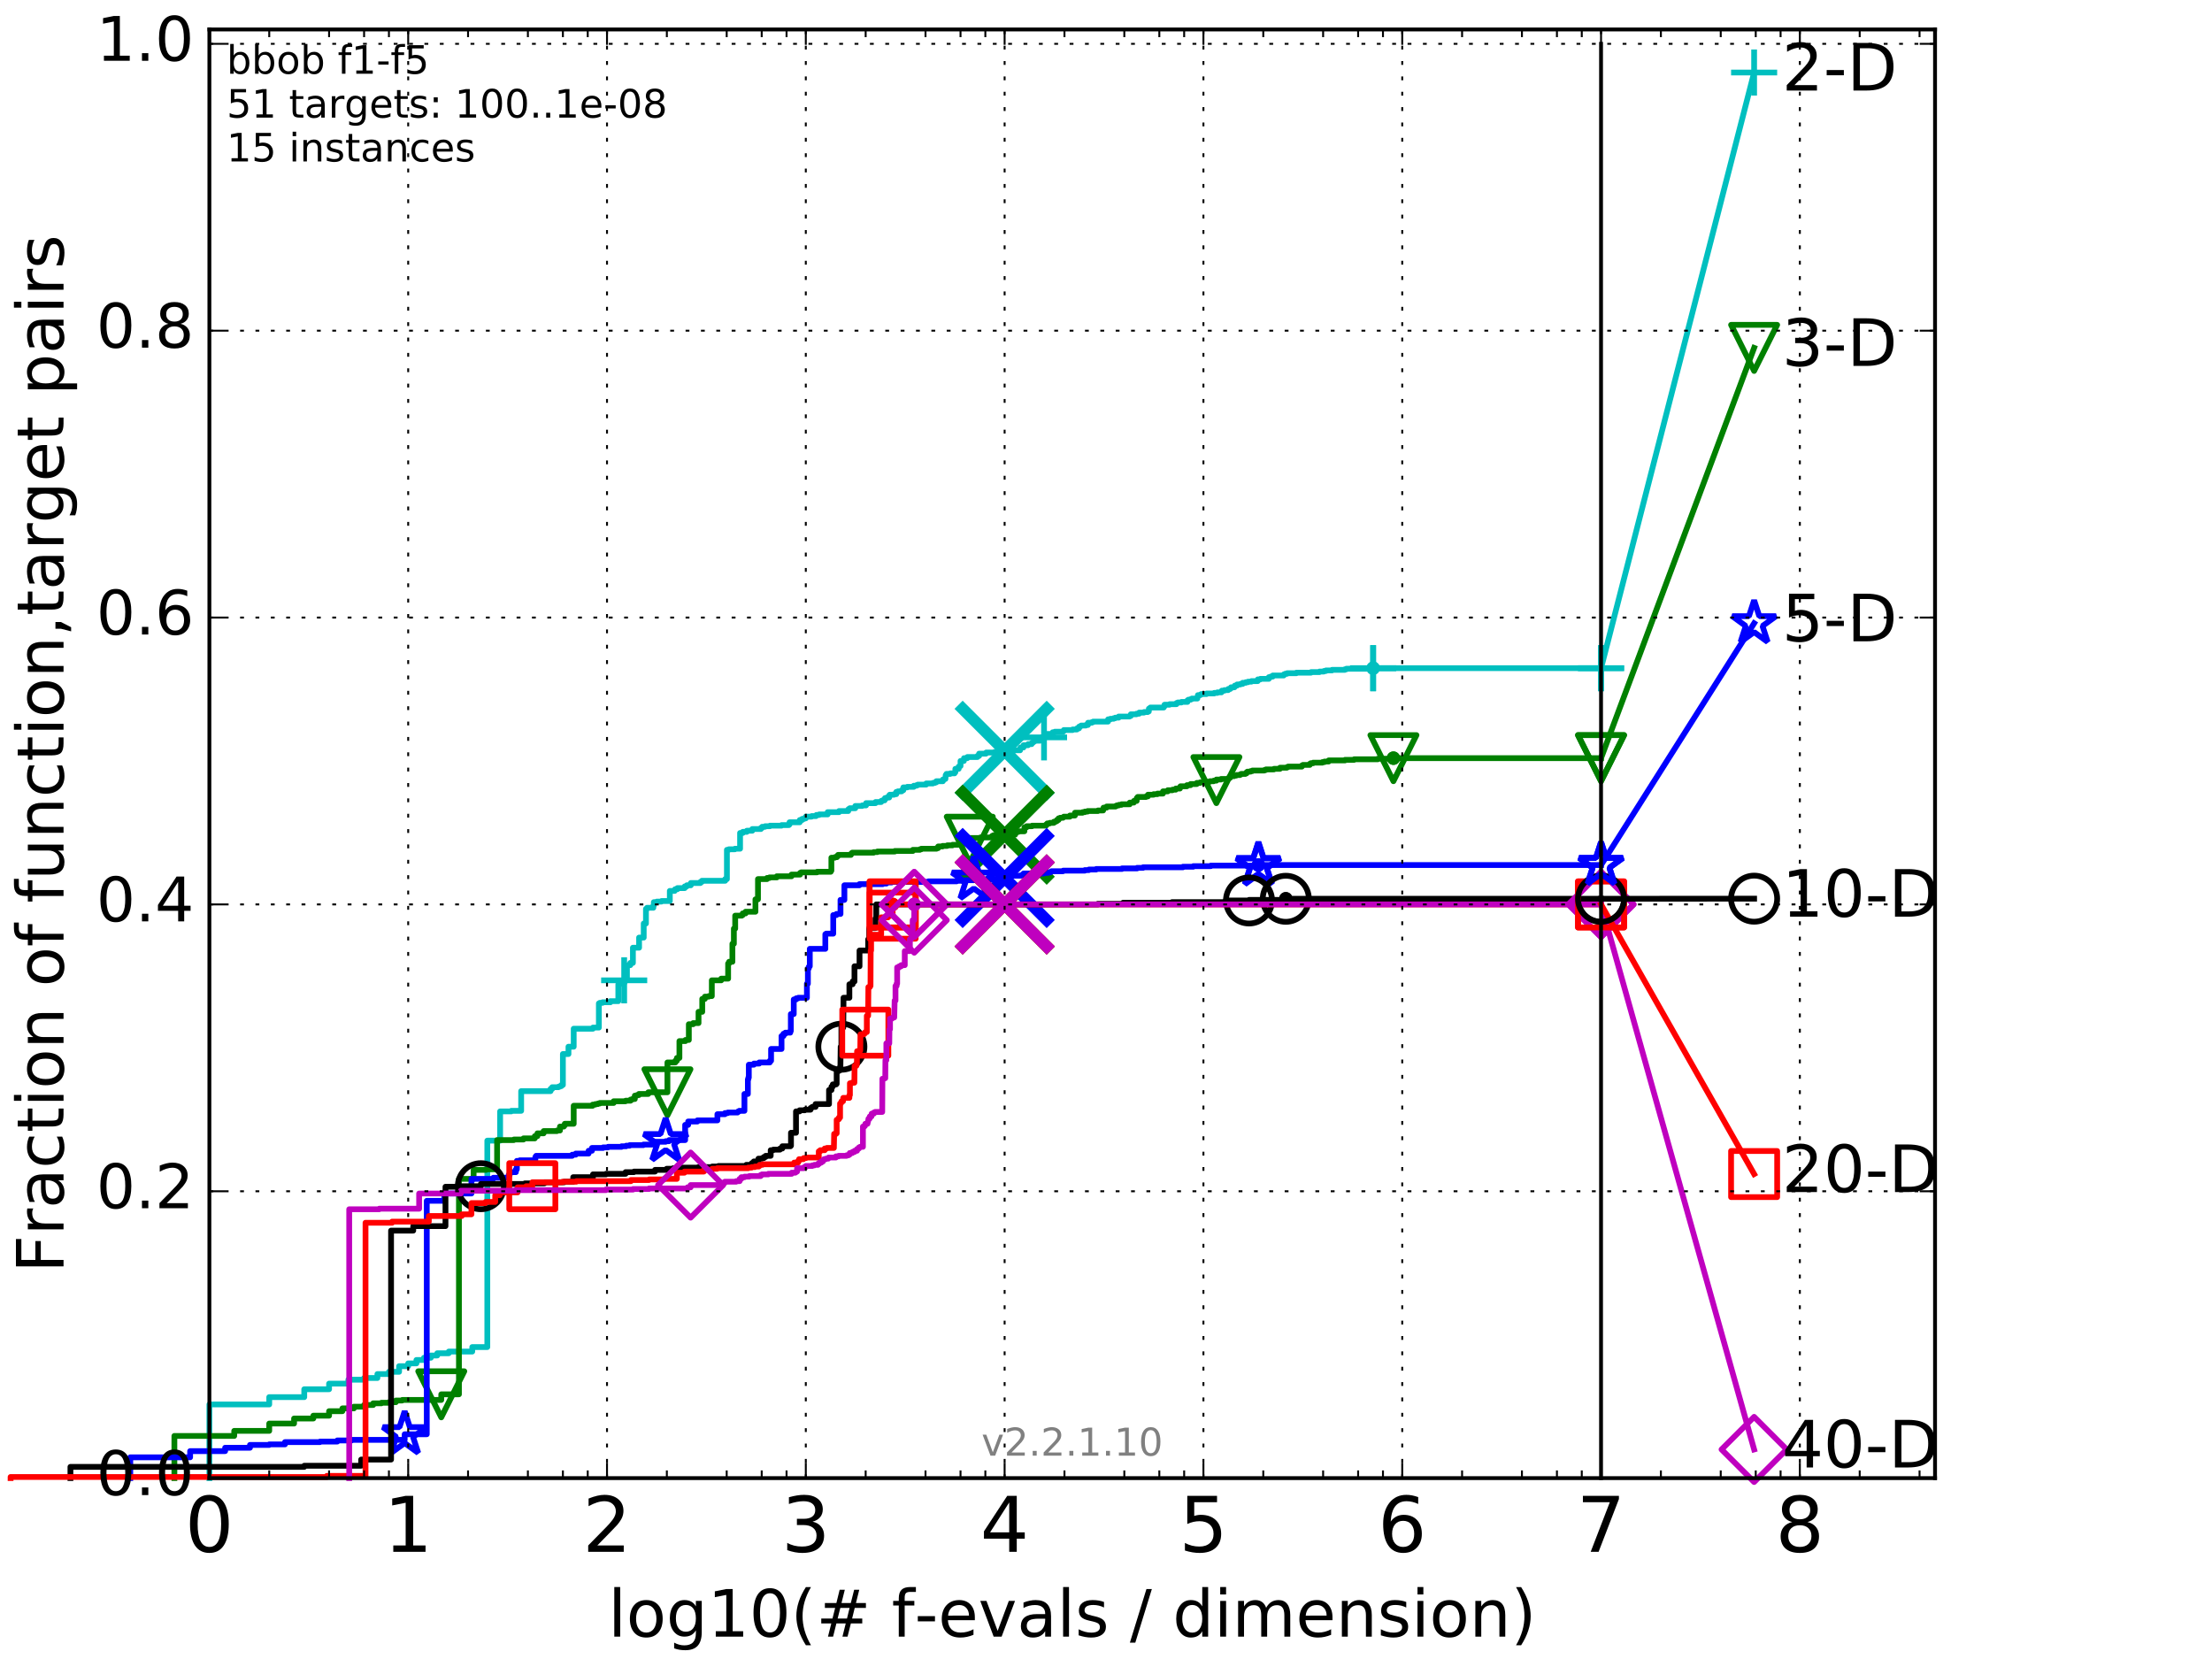 <?xml version="1.0" encoding="utf-8" standalone="no"?>
<!DOCTYPE svg PUBLIC "-//W3C//DTD SVG 1.1//EN"
  "http://www.w3.org/Graphics/SVG/1.1/DTD/svg11.dtd">
<!-- Created with matplotlib (http://matplotlib.org/) -->
<svg height="432pt" version="1.1" viewBox="0 0 576 432" width="576pt" xmlns="http://www.w3.org/2000/svg" xmlns:xlink="http://www.w3.org/1999/xlink">
 <defs>
  <style type="text/css">
*{stroke-linecap:butt;stroke-linejoin:round;stroke-miterlimit:100000;}
  </style>
 </defs>
 <g id="figure_1">
  <g id="patch_1">
   <path d="M 0 432 
L 576 432 
L 576 0 
L 0 0 
z
" style="fill:#ffffff;"/>
  </g>
  <g id="axes_1">
   <g id="patch_2">
    <path d="M 54.525 384.9 
L 503.88 384.9 
L 503.88 7.678 
L 54.525 7.678 
z
" style="fill:#ffffff;"/>
   </g>
   <g id="line2d_1">
    <defs>
     <path d="M 0 1.5 
C 0.398 1.5 0.779 1.342 1.061 1.061 
C 1.342 0.779 1.5 0.398 1.5 0 
C 1.5 -0.398 1.342 -0.779 1.061 -1.061 
C 0.779 -1.342 0.398 -1.5 0 -1.5 
C -0.398 -1.5 -0.779 -1.342 -1.061 -1.061 
C -1.342 -0.779 -1.5 -0.398 -1.5 0 
C -1.5 0.398 -1.342 0.779 -1.061 1.061 
C -0.779 1.342 -0.398 1.5 0 1.5 
z
" id="ma639efb682" style="stroke:#00bfbf;stroke-width:0.5;"/>
    </defs>
    <g>
     <use style="fill:#00bfbf;stroke:#00bfbf;stroke-width:0.5;" x="357.564" xlink:href="#ma639efb682" y="173.99"/>
     <use style="fill:#00bfbf;stroke:#00bfbf;stroke-width:0.5;" x="357.564" xlink:href="#ma639efb682" y="173.99"/>
    </g>
   </g>
   <g id="line2d_2">
    <path d="M 54.525 384.9 
L 54.525 365.713 
L 70.109 365.713 
L 70.109 363.809 
L 79.225 363.809 
L 79.225 361.758 
L 85.693 361.758 
L 85.693 360.294 
L 90.71 360.294 
L 90.71 359.269 
L 94.809 359.269 
L 94.809 358.829 
L 98.275 358.829 
L 98.275 357.804 
L 101.277 357.804 
L 101.277 357.218 
L 103.925 357.218 
L 103.925 355.753 
L 106.294 355.753 
L 106.294 355.021 
L 108.437 355.021 
L 108.437 354.142 
L 110.393 354.142 
L 110.393 353.556 
L 112.193 353.556 
L 112.193 352.971 
L 113.859 352.971 
L 113.859 352.385 
L 116.861 352.385 
L 116.861 351.945 
L 122.975 351.945 
L 122.975 350.774 
L 126.895 350.774 
L 126.895 297.021 
L 130.232 297.021 
L 130.232 289.405 
L 133.137 289.405 
L 133.137 289.258 
L 135.709 289.258 
L 135.709 284.132 
L 143.361 284.132 
L 143.361 283.546 
L 143.789 283.546 
L 143.789 283.107 
L 145.425 283.107 
L 145.425 282.96 
L 145.816 282.96 
L 145.816 282.814 
L 146.2 282.814 
L 146.2 282.521 
L 146.578 282.521 
L 146.578 274.465 
L 148.029 274.465 
L 148.029 272.561 
L 149.392 272.561 
L 149.392 267.874 
L 154.409 267.874 
L 154.409 267.581 
L 155.943 267.581 
L 155.943 261.283 
L 156.188 261.283 
L 156.188 261.137 
L 156.91 261.137 
L 156.91 260.99 
L 158.945 260.99 
L 158.945 260.697 
L 161.009 260.697 
L 161.009 256.303 
L 161.205 256.303 
L 161.205 256.157 
L 161.784 256.157 
L 161.784 256.01 
L 162.534 256.01 
L 162.534 255.278 
L 163.259 255.278 
L 163.259 251.47 
L 163.613 251.47 
L 163.613 251.324 
L 164.134 251.324 
L 164.134 250.738 
L 164.81 250.738 
L 164.81 246.783 
L 166.417 246.783 
L 166.417 244.147 
L 167.624 244.147 
L 167.624 240.485 
L 168.205 240.485 
L 168.205 236.677 
L 168.489 236.677 
L 168.489 236.384 
L 170.125 236.384 
L 170.125 235.798 
L 170.256 235.798 
L 170.256 234.919 
L 171.027 234.919 
L 171.027 234.773 
L 172.256 234.773 
L 172.256 234.626 
L 174.42 234.626 
L 174.42 231.99 
L 175.687 231.99 
L 175.79 231.551 
L 176.395 231.551 
L 176.395 231.258 
L 178.301 231.258 
L 178.301 230.818 
L 178.843 230.818 
L 178.843 230.525 
L 179.889 230.525 
L 179.889 229.94 
L 182.385 229.94 
L 182.385 229.647 
L 182.763 229.647 
L 182.763 229.354 
L 188.834 229.354 
L 188.834 228.914 
L 189.287 228.914 
L 189.287 221.298 
L 189.786 221.298 
L 189.786 221.152 
L 191.374 221.152 
L 191.374 221.005 
L 192.713 221.005 
L 192.713 216.904 
L 193.424 216.904 
L 193.424 216.611 
L 194.472 216.611 
L 194.472 216.318 
L 195.895 216.318 
L 195.895 215.879 
L 198.121 215.879 
L 198.121 215.586 
L 198.459 215.586 
L 198.459 215.293 
L 199.229 215.293 
L 199.229 215.147 
L 200.49 215.147 
L 200.49 215 
L 203.513 215 
L 203.513 214.854 
L 205.425 214.854 
L 205.425 214.707 
L 205.589 214.707 
L 205.589 214.121 
L 208.249 214.121 
L 208.249 213.535 
L 208.867 213.535 
L 208.867 213.242 
L 209.401 213.242 
L 209.401 213.096 
L 209.832 213.096 
L 209.832 212.657 
L 211.332 212.657 
L 211.332 212.51 
L 212.5 212.51 
L 212.58 212.217 
L 213.323 212.217 
L 213.323 212.071 
L 215.522 212.071 
L 215.522 211.485 
L 218.479 211.485 
L 218.479 211.192 
L 220.886 211.192 
L 220.886 210.753 
L 221.064 210.753 
L 221.064 210.606 
L 221.281 210.606 
L 221.281 210.46 
L 222.72 210.46 
L 222.72 209.874 
L 224.51 209.874 
L 224.51 209.727 
L 225.517 209.727 
L 225.517 209.141 
L 227.984 209.141 
L 227.984 208.849 
L 229.459 208.849 
L 229.459 208.556 
L 229.794 208.556 
L 229.794 208.409 
L 230.361 208.409 
L 230.442 207.823 
L 230.887 207.823 
L 230.887 207.677 
L 231.547 207.677 
L 231.547 207.091 
L 231.684 207.091 
L 231.684 206.944 
L 232.812 206.944 
L 232.812 206.798 
L 233.395 206.798 
L 233.395 206.212 
L 233.816 206.212 
L 233.816 206.066 
L 234.8 206.066 
L 234.8 205.773 
L 235.226 205.773 
L 235.226 205.04 
L 236.255 205.04 
L 236.255 204.894 
L 237.94 204.894 
L 237.94 204.601 
L 238.656 204.601 
L 238.656 204.455 
L 239.009 204.455 
L 239.009 204.308 
L 241.174 204.308 
L 241.174 204.015 
L 242.917 204.015 
L 242.917 203.869 
L 243.442 203.869 
L 243.442 203.722 
L 243.822 203.722 
L 243.822 203.429 
L 245.526 203.429 
L 245.526 202.99 
L 245.85 202.99 
L 245.85 202.843 
L 246.187 202.843 
L 246.263 201.818 
L 246.458 201.818 
L 246.458 201.525 
L 247.45 201.525 
L 247.45 201.379 
L 248.561 201.379 
L 248.561 201.086 
L 248.773 201.086 
L 248.773 200.207 
L 249.639 200.207 
L 249.639 199.621 
L 249.886 199.621 
L 249.886 199.475 
L 250.116 199.475 
L 250.116 198.157 
L 250.987 198.157 
L 251.027 197.424 
L 251.892 197.424 
L 251.892 197.131 
L 254.525 197.131 
L 254.525 196.838 
L 254.956 196.838 
L 254.956 196.252 
L 256.758 196.252 
L 256.794 195.96 
L 258.963 195.96 
L 258.963 195.813 
L 261.149 195.813 
L 261.149 195.52 
L 264.029 195.52 
L 264.029 195.374 
L 265.633 195.374 
L 265.655 194.788 
L 265.748 194.788 
L 265.748 194.641 
L 266.512 194.641 
L 266.513 194.056 
L 267.705 194.056 
L 267.705 193.763 
L 268.643 193.763 
L 268.643 193.47 
L 268.885 193.47 
L 268.885 193.323 
L 269.074 193.323 
L 269.16 193.03 
L 269.496 193.03 
L 269.496 192.884 
L 270.807 192.884 
L 270.807 192.444 
L 271.211 192.444 
L 271.247 192.005 
L 271.863 192.005 
L 271.863 191.712 
L 272.022 191.712 
L 272.022 191.566 
L 272.171 191.566 
L 272.171 191.419 
L 272.524 191.419 
L 272.532 191.126 
L 274.075 191.126 
L 274.112 190.687 
L 274.666 190.687 
L 274.666 190.54 
L 276.854 190.54 
L 276.854 190.394 
L 277.021 190.394 
L 277.021 190.101 
L 279.305 190.101 
L 279.305 189.954 
L 280.436 189.954 
L 280.451 189.662 
L 280.981 189.662 
L 280.984 189.222 
L 281.299 189.222 
L 281.299 189.076 
L 281.523 189.076 
L 281.523 188.929 
L 282.756 188.929 
L 282.756 188.783 
L 283.3 188.783 
L 283.332 188.197 
L 284.304 188.197 
L 284.304 188.05 
L 284.657 188.05 
L 284.657 187.904 
L 288.524 187.904 
L 288.542 187.318 
L 289.142 187.318 
L 289.142 187.172 
L 289.983 187.172 
L 289.983 187.025 
L 290.409 187.025 
L 290.409 186.879 
L 291.3 186.879 
L 291.302 186.586 
L 294.126 186.586 
L 294.126 186.439 
L 294.458 186.439 
L 294.468 186 
L 295.92 186 
L 295.92 185.853 
L 296.623 185.853 
L 296.634 185.561 
L 297.902 185.561 
L 297.902 185.414 
L 298.872 185.414 
L 298.872 185.268 
L 299.148 185.268 
L 299.166 184.535 
L 299.393 184.535 
L 299.393 184.389 
L 299.538 184.389 
L 299.538 184.242 
L 303.032 184.242 
L 303.047 183.949 
L 303.232 183.949 
L 303.234 183.51 
L 304.546 183.51 
L 304.546 183.364 
L 306.348 183.364 
L 306.355 183.071 
L 306.688 183.071 
L 306.688 182.924 
L 307.642 182.924 
L 307.642 182.778 
L 309.225 182.778 
L 309.237 182.338 
L 309.476 182.338 
L 309.476 182.192 
L 310.058 182.192 
L 310.058 182.045 
L 310.369 182.045 
L 310.369 181.899 
L 311.783 181.899 
L 311.877 181.313 
L 311.914 181.313 
L 311.914 181.02 
L 312.534 181.02 
L 312.534 180.874 
L 312.814 180.874 
L 312.814 180.727 
L 314.196 180.727 
L 314.196 180.581 
L 316.161 180.581 
L 316.161 180.434 
L 317.004 180.434 
L 317.004 180.288 
L 318.067 180.288 
L 318.158 179.848 
L 318.843 179.848 
L 318.843 179.702 
L 319.818 179.702 
L 319.821 179.409 
L 320.357 179.409 
L 320.357 179.262 
L 320.543 179.262 
L 320.552 178.97 
L 321.453 178.97 
L 321.532 178.53 
L 322.118 178.53 
L 322.122 178.237 
L 322.975 178.237 
L 322.975 178.091 
L 323.594 178.091 
L 323.596 177.798 
L 324.39 177.798 
L 324.39 177.651 
L 324.982 177.651 
L 324.982 177.505 
L 325.867 177.505 
L 325.867 177.358 
L 327.509 177.358 
L 327.524 176.919 
L 328.189 176.919 
L 328.189 176.773 
L 330.4 176.773 
L 330.407 176.333 
L 330.856 176.333 
L 330.856 176.187 
L 331.43 176.187 
L 331.44 175.894 
L 334.275 175.894 
L 334.313 175.601 
L 334.643 175.601 
L 334.643 175.454 
L 335.145 175.454 
L 335.145 175.308 
L 337.568 175.308 
L 337.568 175.161 
L 341.395 175.161 
L 341.395 175.015 
L 343.592 175.015 
L 343.592 174.869 
L 344.736 174.869 
L 344.736 174.722 
L 345.286 174.722 
L 345.286 174.576 
L 346.857 174.576 
L 346.857 174.429 
L 350.179 174.429 
L 350.179 174.283 
L 350.595 174.283 
L 350.595 174.136 
L 357.564 174.136 
L 357.564 173.99 
L 416.908 173.99 
L 416.908 173.99 
" style="fill:none;stroke:#00bfbf;stroke-linecap:square;stroke-width:1.5;"/>
   </g>
   <g id="line2d_3">
    <defs>
     <path d="M -6 0 
L 6 0 
M 0 6 
L 0 -6 
" id="m113cc51cd4" style="stroke:#00bfbf;stroke-width:1.5;"/>
    </defs>
    <g>
     <use style="fill:none;stroke:#00bfbf;stroke-width:1.5;" x="162.534" xlink:href="#m113cc51cd4" y="255.278"/>
     <use style="fill:none;stroke:#00bfbf;stroke-width:1.5;" x="271.863" xlink:href="#m113cc51cd4" y="192.005"/>
     <use style="fill:none;stroke:#00bfbf;stroke-width:1.5;" x="357.564" xlink:href="#m113cc51cd4" y="173.99"/>
     <use style="fill:none;stroke:#00bfbf;stroke-width:1.5;" x="357.564" xlink:href="#m113cc51cd4" y="173.99"/>
     <use style="fill:none;stroke:#00bfbf;stroke-width:1.5;" x="416.908" xlink:href="#m113cc51cd4" y="173.99"/>
    </g>
   </g>
   <g id="line2d_4">
    <path d="M -15527.947 758.387 
" style="fill:none;stroke:#00bfbf;stroke-linecap:square;stroke-width:1.5;"/>
    <g>
     <use style="fill:none;stroke:#00bfbf;stroke-width:1.5;" x="-15527.947" xlink:href="#m113cc51cd4" y="758.387"/>
    </g>
   </g>
   <g id="line2d_5">
    <path clip-path="url(#pb71264ec00)" d="M 261.616 195.52 
" style="fill:none;stroke:#00bfbf;stroke-linecap:square;"/>
    <defs>
     <path d="M -12 12 
L 12 -12 
M -12 -12 
L 12 12 
" id="m17f0b222c0" style="stroke:#00bfbf;stroke-width:3.0;"/>
    </defs>
    <g clip-path="url(#pb71264ec00)">
     <use style="fill:#00bfbf;stroke:#00bfbf;stroke-width:3.0;" x="261.616" xlink:href="#m17f0b222c0" y="195.52"/>
    </g>
   </g>
   <g id="line2d_6">
    <defs>
     <path d="M 0 1.5 
C 0.398 1.5 0.779 1.342 1.061 1.061 
C 1.342 0.779 1.5 0.398 1.5 0 
C 1.5 -0.398 1.342 -0.779 1.061 -1.061 
C 0.779 -1.342 0.398 -1.5 0 -1.5 
C -0.398 -1.5 -0.779 -1.342 -1.061 -1.061 
C -1.342 -0.779 -1.5 -0.398 -1.5 0 
C -1.5 0.398 -1.342 0.779 -1.061 1.061 
C -0.779 1.342 -0.398 1.5 0 1.5 
z
" id="m0f54c42670" style="stroke:#008000;stroke-width:0.5;"/>
    </defs>
    <g>
     <use style="fill:#008000;stroke:#008000;stroke-width:0.5;" x="362.845" xlink:href="#m0f54c42670" y="197.424"/>
     <use style="fill:#008000;stroke:#008000;stroke-width:0.5;" x="362.845" xlink:href="#m0f54c42670" y="197.424"/>
    </g>
   </g>
   <g id="line2d_7">
    <path d="M 45.409 384.9 
L 45.409 373.915 
L 60.993 373.915 
L 60.993 372.597 
L 70.109 372.597 
L 70.109 370.693 
L 76.577 370.693 
L 76.577 369.375 
L 81.594 369.375 
L 81.594 368.642 
L 85.693 368.642 
L 85.693 367.471 
L 89.159 367.471 
L 89.159 366.738 
L 92.161 366.738 
L 92.161 366.299 
L 94.809 366.299 
L 94.809 365.859 
L 97.178 365.859 
L 97.178 365.42 
L 99.321 365.42 
L 99.321 365.274 
L 101.277 365.274 
L 101.277 365.127 
L 103.077 365.127 
L 103.077 364.688 
L 104.743 364.688 
L 104.743 364.541 
L 114.905 364.541 
L 114.905 363.077 
L 119.509 363.077 
L 119.509 306.98 
L 123.329 306.98 
L 123.329 304.637 
L 126.593 304.637 
L 126.593 304.49 
L 129.443 304.49 
L 129.443 296.874 
L 133.808 296.874 
L 133.808 296.728 
L 136.309 296.728 
L 136.309 296.435 
L 139.262 296.435 
L 139.262 295.849 
L 139.943 295.849 
L 139.943 295.117 
L 141.561 295.117 
L 141.561 294.531 
L 145.027 294.531 
L 145.027 294.384 
L 145.816 294.384 
L 145.816 293.359 
L 146.827 293.359 
L 146.827 293.066 
L 147.072 293.066 
L 147.072 292.627 
L 149.392 292.627 
L 149.392 287.94 
L 154.321 287.94 
L 154.321 287.647 
L 155.018 287.647 
L 155.018 287.5 
L 155.694 287.5 
L 155.694 287.354 
L 156.188 287.354 
L 156.188 287.208 
L 159.793 287.208 
L 159.793 286.768 
L 162.899 286.768 
L 162.899 286.622 
L 164.191 286.622 
L 164.191 286.329 
L 164.643 286.329 
L 164.643 286.182 
L 165.304 286.182 
L 165.304 285.303 
L 165.841 285.303 
L 165.841 285.157 
L 166.365 285.157 
L 166.365 284.864 
L 168.817 284.864 
L 168.817 284.425 
L 173.796 284.425 
L 173.796 276.662 
L 175.858 276.662 
L 175.858 276.223 
L 176.262 276.223 
L 176.262 275.49 
L 176.919 275.49 
L 176.919 271.096 
L 178.483 271.096 
L 178.483 270.803 
L 179.372 270.803 
L 179.372 266.702 
L 180.505 266.702 
L 180.505 266.409 
L 181.897 266.409 
L 181.897 263.48 
L 182.863 263.48 
L 182.863 260.111 
L 183.549 260.111 
L 183.549 259.526 
L 184.54 259.526 
L 184.54 259.379 
L 185.356 259.379 
L 185.356 255.278 
L 187.8 255.278 
L 187.8 254.839 
L 189.603 254.839 
L 189.603 250.884 
L 189.859 250.884 
L 189.859 250.445 
L 190.717 250.445 
L 190.717 245.758 
L 191.1 245.758 
L 191.1 241.803 
L 191.442 241.803 
L 191.442 238.435 
L 193.174 238.435 
L 193.174 238.288 
L 193.393 238.288 
L 193.393 237.849 
L 194.158 237.849 
L 194.158 237.409 
L 196.716 237.409 
L 196.716 234.187 
L 197.377 234.187 
L 197.377 228.914 
L 199.728 228.914 
L 199.728 228.621 
L 200.376 228.621 
L 200.376 228.475 
L 202.279 228.475 
L 202.279 228.182 
L 206.107 228.182 
L 206.107 227.743 
L 208.329 227.743 
L 208.329 227.303 
L 208.6 227.303 
L 208.6 227.157 
L 212.765 227.157 
L 212.765 227.01 
L 216.322 227.01 
L 216.322 226.717 
L 216.49 226.717 
L 216.49 223.349 
L 217.376 223.349 
L 217.376 223.202 
L 217.947 223.202 
L 217.947 222.909 
L 218.227 222.909 
L 218.227 222.616 
L 221.585 222.616 
L 221.603 222.323 
L 221.718 222.323 
L 221.718 222.177 
L 221.912 222.177 
L 221.912 222.03 
L 227.504 222.03 
L 227.504 221.884 
L 228.467 221.884 
L 228.467 221.737 
L 233.008 221.737 
L 233.008 221.591 
L 237.705 221.591 
L 237.705 221.298 
L 239.525 221.298 
L 239.525 221.152 
L 239.926 221.152 
L 239.926 221.005 
L 243.87 221.005 
L 243.87 220.859 
L 244.285 220.859 
L 244.301 220.419 
L 245.437 220.419 
L 245.437 220.273 
L 246.667 220.273 
L 246.667 220.126 
L 248.029 220.126 
L 248.029 219.98 
L 250.649 219.98 
L 250.649 219.248 
L 250.967 219.248 
L 250.967 218.955 
L 251.471 218.955 
L 251.471 218.808 
L 252.252 218.808 
L 252.252 218.662 
L 252.523 218.662 
L 252.523 218.222 
L 255.265 218.222 
L 255.265 218.076 
L 258.03 218.076 
L 258.03 217.929 
L 258.297 217.929 
L 258.394 217.636 
L 258.701 217.636 
L 258.701 217.49 
L 259.242 217.49 
L 259.242 217.344 
L 264.338 217.344 
L 264.418 216.904 
L 264.616 216.904 
L 264.639 216.611 
L 265.229 216.611 
L 265.229 216.465 
L 266.752 216.465 
L 266.752 215.439 
L 267.311 215.439 
L 267.311 215.147 
L 268.76 215.147 
L 268.76 215 
L 272.375 215 
L 272.386 214.707 
L 272.689 214.707 
L 272.702 214.414 
L 273.358 214.414 
L 273.358 214.268 
L 274.418 214.268 
L 274.418 213.975 
L 274.91 213.975 
L 274.91 213.828 
L 275.202 213.828 
L 275.202 213.535 
L 275.628 213.535 
L 275.647 213.096 
L 276.041 213.096 
L 276.041 212.95 
L 276.805 212.95 
L 276.805 212.803 
L 277.005 212.803 
L 277.005 212.657 
L 278.596 212.657 
L 278.596 212.364 
L 279.911 212.364 
L 279.92 211.631 
L 281.89 211.631 
L 281.89 211.485 
L 282.481 211.485 
L 282.481 211.338 
L 283.21 211.338 
L 283.21 211.192 
L 285.899 211.192 
L 285.899 211.046 
L 287.253 211.046 
L 287.353 210.313 
L 288.156 210.313 
L 288.161 210.02 
L 290.497 210.02 
L 290.497 209.874 
L 290.793 209.874 
L 290.793 209.727 
L 291.355 209.727 
L 291.355 209.581 
L 292.027 209.581 
L 292.027 209.434 
L 294.177 209.434 
L 294.189 208.995 
L 295.243 208.995 
L 295.267 208.556 
L 295.991 208.556 
L 295.998 207.823 
L 296.21 207.823 
L 296.25 207.53 
L 298.414 207.53 
L 298.414 207.384 
L 298.916 207.384 
L 298.918 206.944 
L 300.398 206.944 
L 300.398 206.798 
L 301.384 206.798 
L 301.384 206.652 
L 302.833 206.652 
L 302.844 206.066 
L 304.094 206.066 
L 304.102 205.773 
L 305.315 205.773 
L 305.315 205.626 
L 306.173 205.626 
L 306.173 205.333 
L 307.258 205.333 
L 307.274 204.894 
L 307.391 204.894 
L 307.391 204.747 
L 309.073 204.747 
L 309.074 204.455 
L 310.021 204.455 
L 310.025 204.162 
L 311.64 204.162 
L 311.643 203.869 
L 312.511 203.869 
L 312.511 203.722 
L 314.411 203.722 
L 314.411 203.576 
L 315.04 203.576 
L 315.04 203.429 
L 316.042 203.429 
L 316.042 203.283 
L 316.743 203.283 
L 316.747 202.99 
L 317.951 202.99 
L 317.951 202.843 
L 319.719 202.843 
L 319.719 202.697 
L 320.079 202.697 
L 320.079 202.551 
L 320.319 202.551 
L 320.336 202.111 
L 321.355 202.111 
L 321.355 201.965 
L 321.919 201.965 
L 321.919 201.818 
L 322.876 201.818 
L 322.876 201.672 
L 323.188 201.672 
L 323.188 201.525 
L 324.306 201.525 
L 324.306 201.379 
L 324.605 201.379 
L 324.61 201.086 
L 324.802 201.086 
L 324.802 200.939 
L 325.647 200.939 
L 325.647 200.793 
L 326.117 200.793 
L 326.117 200.646 
L 329.249 200.646 
L 329.249 200.5 
L 329.651 200.5 
L 329.651 200.354 
L 331.729 200.354 
L 331.729 200.207 
L 333.301 200.207 
L 333.302 199.914 
L 335.08 199.914 
L 335.08 199.768 
L 335.397 199.768 
L 335.397 199.621 
L 339.002 199.621 
L 339.003 199.328 
L 339.273 199.328 
L 339.273 199.182 
L 341.064 199.182 
L 341.064 198.889 
L 341.301 198.889 
L 341.301 198.742 
L 341.948 198.742 
L 341.948 198.596 
L 344.34 198.596 
L 344.34 198.449 
L 344.897 198.449 
L 344.897 198.303 
L 345.978 198.303 
L 345.981 198.01 
L 350.233 198.01 
L 350.233 197.864 
L 352.61 197.864 
L 352.61 197.717 
L 358.758 197.717 
L 358.758 197.571 
L 362.845 197.571 
L 362.845 197.424 
L 416.908 197.424 
L 416.908 197.424 
" style="fill:none;stroke:#008000;stroke-linecap:square;stroke-width:1.5;"/>
   </g>
   <g id="line2d_8">
    <defs>
     <path d="M -0 6 
L 6 -6 
L -6 -6 
z
" id="m5db41e3f20" style="stroke:#008000;stroke-linejoin:miter;stroke-width:1.5;"/>
    </defs>
    <g>
     <use style="fill:none;stroke:#008000;stroke-linejoin:miter;stroke-width:1.5;" x="114.905" xlink:href="#m5db41e3f20" y="363.077"/>
     <use style="fill:none;stroke:#008000;stroke-linejoin:miter;stroke-width:1.5;" x="173.796" xlink:href="#m5db41e3f20" y="284.425"/>
     <use style="fill:none;stroke:#008000;stroke-linejoin:miter;stroke-width:1.5;" x="252.523" xlink:href="#m5db41e3f20" y="218.662"/>
     <use style="fill:none;stroke:#008000;stroke-linejoin:miter;stroke-width:1.5;" x="316.747" xlink:href="#m5db41e3f20" y="203.136"/>
     <use style="fill:none;stroke:#008000;stroke-linejoin:miter;stroke-width:1.5;" x="362.845" xlink:href="#m5db41e3f20" y="197.424"/>
     <use style="fill:none;stroke:#008000;stroke-linejoin:miter;stroke-width:1.5;" x="416.908" xlink:href="#m5db41e3f20" y="197.424"/>
    </g>
   </g>
   <g id="line2d_9">
    <path d="M -15527.947 758.387 
" style="fill:none;stroke:#008000;stroke-linecap:square;stroke-width:1.5;"/>
    <g>
     <use style="fill:none;stroke:#008000;stroke-linejoin:miter;stroke-width:1.5;" x="-15527.947" xlink:href="#m5db41e3f20" y="758.387"/>
    </g>
   </g>
   <g id="line2d_10">
    <path clip-path="url(#pb71264ec00)" d="M 261.617 217.344 
" style="fill:none;stroke:#008000;stroke-linecap:square;"/>
    <defs>
     <path d="M -12 12 
L 12 -12 
M -12 -12 
L 12 12 
" id="m70d632e435" style="stroke:#008000;stroke-width:3.0;"/>
    </defs>
    <g clip-path="url(#pb71264ec00)">
     <use style="fill:#008000;stroke:#008000;stroke-width:3.0;" x="261.617" xlink:href="#m70d632e435" y="217.344"/>
    </g>
   </g>
   <g id="line2d_11">
    <defs>
     <path d="M 0 1.5 
C 0.398 1.5 0.779 1.342 1.061 1.061 
C 1.342 0.779 1.5 0.398 1.5 0 
C 1.5 -0.398 1.342 -0.779 1.061 -1.061 
C 0.779 -1.342 0.398 -1.5 0 -1.5 
C -0.398 -1.5 -0.779 -1.342 -1.061 -1.061 
C -1.342 -0.779 -1.5 -0.398 -1.5 0 
C -1.5 0.398 -1.342 0.779 -1.061 1.061 
C -0.779 1.342 -0.398 1.5 0 1.5 
z
" id="m3e86c06077" style="stroke:#0000ff;stroke-width:0.5;"/>
    </defs>
    <g>
     <use style="fill:#0000ff;stroke:#0000ff;stroke-width:0.5;" x="327.685" xlink:href="#m3e86c06077" y="225.253"/>
     <use style="fill:#0000ff;stroke:#0000ff;stroke-width:0.5;" x="327.685" xlink:href="#m3e86c06077" y="225.253"/>
    </g>
   </g>
   <g id="line2d_12">
    <path d="M 33.924 384.9 
L 33.924 379.481 
L 49.508 379.481 
L 49.508 377.87 
L 58.624 377.87 
L 58.624 376.991 
L 65.092 376.991 
L 65.092 376.259 
L 70.109 376.259 
L 70.109 376.112 
L 74.208 376.112 
L 74.208 375.526 
L 83.324 375.526 
L 83.324 375.38 
L 87.836 375.38 
L 87.836 375.087 
L 91.592 375.087 
L 91.592 374.94 
L 105.376 374.94 
L 105.376 373.476 
L 111.13 373.476 
L 111.13 312.693 
L 115.708 312.693 
L 115.708 310.788 
L 122.76 310.788 
L 122.76 306.98 
L 128.458 306.98 
L 128.458 306.687 
L 132.445 306.687 
L 132.445 305.955 
L 132.724 305.955 
L 132.724 305.369 
L 133 305.369 
L 133 305.223 
L 134.331 305.223 
L 134.331 304.49 
L 134.588 304.49 
L 134.588 302.293 
L 135.342 302.293 
L 135.342 302.147 
L 139.4 302.147 
L 139.4 301.268 
L 139.605 301.268 
L 139.605 300.975 
L 148.992 300.975 
L 148.992 300.682 
L 149.915 300.682 
L 149.915 300.389 
L 153.27 300.389 
L 153.27 299.657 
L 154.143 299.657 
L 154.143 298.925 
L 157.051 298.925 
L 157.051 298.778 
L 158.331 298.778 
L 158.331 298.632 
L 161.86 298.632 
L 161.86 298.485 
L 163.044 298.485 
L 163.044 298.339 
L 163.962 298.339 
L 163.962 298.192 
L 167.536 298.192 
L 167.536 298.046 
L 169.993 298.046 
L 170.099 297.607 
L 170.722 297.607 
L 170.722 297.314 
L 173.33 297.314 
L 173.33 297.167 
L 174.224 297.167 
L 174.224 296.874 
L 178.411 296.874 
L 178.411 292.92 
L 179.197 292.92 
L 179.197 292.041 
L 181.594 292.041 
L 181.594 291.748 
L 186.812 291.748 
L 186.812 290.137 
L 188.777 290.137 
L 188.777 289.844 
L 189.521 289.844 
L 189.521 289.697 
L 192.058 289.697 
L 192.058 289.551 
L 192.216 289.551 
L 192.216 289.405 
L 192.49 289.405 
L 192.49 289.258 
L 193.849 289.258 
L 193.849 284.864 
L 194.746 284.864 
L 194.746 281.056 
L 194.869 281.056 
L 194.869 280.617 
L 194.991 280.617 
L 194.991 277.248 
L 196.309 277.248 
L 196.309 276.955 
L 197.693 276.955 
L 197.693 276.662 
L 200.449 276.662 
L 200.449 276.223 
L 200.788 276.223 
L 200.788 273.147 
L 203.508 273.147 
L 203.508 269.778 
L 204.014 269.778 
L 204.014 269.192 
L 204.51 269.192 
L 204.51 268.899 
L 205.783 268.899 
L 205.783 268.46 
L 205.933 268.46 
L 205.933 264.066 
L 206.691 264.066 
L 206.691 260.258 
L 207.303 260.258 
L 207.303 259.965 
L 207.84 259.965 
L 207.84 259.818 
L 210.118 259.818 
L 210.118 256.157 
L 210.374 256.157 
L 210.374 252.202 
L 210.592 252.202 
L 210.592 251.763 
L 210.757 251.763 
L 210.757 251.616 
L 210.869 251.616 
L 210.869 247.076 
L 214.914 247.076 
L 214.914 243.268 
L 215.114 243.268 
L 215.114 243.121 
L 216.975 243.121 
L 216.975 238.288 
L 217.804 238.288 
L 217.804 237.995 
L 218.864 237.995 
L 218.864 234.334 
L 219.876 234.334 
L 219.876 230.525 
L 223.784 230.525 
L 223.784 230.232 
L 229.865 230.232 
L 229.865 230.086 
L 230.818 230.086 
L 230.818 229.793 
L 232.19 229.793 
L 232.19 229.647 
L 241.769 229.647 
L 241.769 229.5 
L 249.1 229.5 
L 249.1 229.354 
L 251.438 229.354 
L 251.438 229.207 
L 253.583 229.207 
L 253.583 229.061 
L 258.907 229.061 
L 258.907 228.914 
L 260.846 228.914 
L 260.873 228.621 
L 261.68 228.621 
L 261.68 228.475 
L 261.895 228.475 
L 261.96 228.035 
L 265.916 228.035 
L 265.916 227.889 
L 266.506 227.889 
L 266.542 227.45 
L 271.875 227.45 
L 271.875 227.303 
L 272.922 227.303 
L 272.922 227.157 
L 273.543 227.157 
L 273.543 227.01 
L 273.797 227.01 
L 273.797 226.864 
L 276.829 226.864 
L 276.829 226.717 
L 282.476 226.717 
L 282.476 226.571 
L 283.551 226.571 
L 283.551 226.424 
L 285.447 226.424 
L 285.447 226.278 
L 292.155 226.278 
L 292.155 226.131 
L 296.102 226.131 
L 296.102 225.985 
L 297.665 225.985 
L 297.665 225.839 
L 308.047 225.839 
L 308.047 225.692 
L 310.728 225.692 
L 310.728 225.546 
L 315.292 225.546 
L 315.292 225.399 
L 327.685 225.399 
L 327.685 225.253 
L 416.908 225.253 
L 416.908 225.253 
" style="fill:none;stroke:#0000ff;stroke-linecap:square;stroke-width:1.5;"/>
   </g>
   <g id="line2d_13">
    <defs>
     <path d="M 0 -6 
L -1.347 -1.854 
L -5.706 -1.854 
L -2.18 0.708 
L -3.527 4.854 
L -0 2.292 
L 3.527 4.854 
L 2.18 0.708 
L 5.706 -1.854 
L 1.347 -1.854 
z
" id="m1828849bed" style="stroke:#0000ff;stroke-linejoin:bevel;stroke-width:1.5;"/>
    </defs>
    <g>
     <use style="fill:none;stroke:#0000ff;stroke-linejoin:bevel;stroke-width:1.5;" x="105.376" xlink:href="#m1828849bed" y="373.476"/>
     <use style="fill:none;stroke:#0000ff;stroke-linejoin:bevel;stroke-width:1.5;" x="173.33" xlink:href="#m1828849bed" y="297.167"/>
     <use style="fill:none;stroke:#0000ff;stroke-linejoin:bevel;stroke-width:1.5;" x="253.583" xlink:href="#m1828849bed" y="229.061"/>
     <use style="fill:none;stroke:#0000ff;stroke-linejoin:bevel;stroke-width:1.5;" x="327.685" xlink:href="#m1828849bed" y="225.399"/>
     <use style="fill:none;stroke:#0000ff;stroke-linejoin:bevel;stroke-width:1.5;" x="327.685" xlink:href="#m1828849bed" y="225.253"/>
     <use style="fill:none;stroke:#0000ff;stroke-linejoin:bevel;stroke-width:1.5;" x="416.908" xlink:href="#m1828849bed" y="225.253"/>
    </g>
   </g>
   <g id="line2d_14">
    <path d="M -15527.947 758.387 
" style="fill:none;stroke:#0000ff;stroke-linecap:square;stroke-width:1.5;"/>
    <g>
     <use style="fill:none;stroke:#0000ff;stroke-linejoin:bevel;stroke-width:1.5;" x="-15527.947" xlink:href="#m1828849bed" y="758.387"/>
    </g>
   </g>
   <g id="line2d_15">
    <path clip-path="url(#pb71264ec00)" d="M 261.612 228.621 
" style="fill:none;stroke:#0000ff;stroke-linecap:square;"/>
    <defs>
     <path d="M -12 12 
L 12 -12 
M -12 -12 
L 12 12 
" id="ma2803980eb" style="stroke:#0000ff;stroke-width:3.0;"/>
    </defs>
    <g clip-path="url(#pb71264ec00)">
     <use style="fill:#0000ff;stroke:#0000ff;stroke-width:3.0;" x="261.612" xlink:href="#ma2803980eb" y="228.621"/>
    </g>
   </g>
   <g id="line2d_16">
    <defs>
     <path d="M 0 1.5 
C 0.398 1.5 0.779 1.342 1.061 1.061 
C 1.342 0.779 1.5 0.398 1.5 0 
C 1.5 -0.398 1.342 -0.779 1.061 -1.061 
C 0.779 -1.342 0.398 -1.5 0 -1.5 
C -0.398 -1.5 -0.779 -1.342 -1.061 -1.061 
C -1.342 -0.779 -1.5 -0.398 -1.5 0 
C -1.5 0.398 -1.342 0.779 -1.061 1.061 
C -0.779 1.342 -0.398 1.5 0 1.5 
z
" id="mb331c8df80" style="stroke:#000000;stroke-width:0.5;"/>
    </defs>
    <g>
     <use style="stroke:#000000;stroke-width:0.5;" x="334.821" xlink:href="#mb331c8df80" y="234.041"/>
     <use style="stroke:#000000;stroke-width:0.5;" x="334.821" xlink:href="#mb331c8df80" y="234.041"/>
    </g>
   </g>
   <g id="line2d_17">
    <path d="M 18.34 384.9 
L 18.34 381.971 
L 79.225 381.971 
L 79.225 381.678 
L 94.047 381.678 
L 94.047 380.067 
L 101.832 380.067 
L 101.832 320.455 
L 107.604 320.455 
L 107.604 319.283 
L 116.002 319.283 
L 116.002 309.031 
L 120.003 309.031 
L 120.003 308.884 
L 125.215 308.884 
L 125.215 308.299 
L 136.661 308.299 
L 136.661 308.152 
L 141.748 308.152 
L 141.748 307.859 
L 146.95 307.859 
L 146.95 307.713 
L 149.26 307.713 
L 149.26 306.541 
L 154.409 306.541 
L 154.409 305.809 
L 157.792 305.809 
L 157.792 305.662 
L 162.899 305.662 
L 162.899 305.223 
L 165.075 305.223 
L 165.075 305.076 
L 170.568 305.076 
L 170.568 304.637 
L 173.602 304.637 
L 173.602 304.344 
L 175.294 304.344 
L 175.294 304.198 
L 177.501 304.198 
L 177.501 304.051 
L 181.83 304.051 
L 181.83 303.905 
L 185.458 303.905 
L 185.458 303.758 
L 187.074 303.758 
L 187.074 303.612 
L 194.338 303.612 
L 194.338 303.319 
L 195.769 303.319 
L 195.769 302.879 
L 196.07 302.879 
L 196.07 302.733 
L 196.293 302.733 
L 196.293 302.44 
L 197.304 302.44 
L 197.304 302.293 
L 197.492 302.293 
L 197.492 301.708 
L 198.452 301.708 
L 198.452 301.561 
L 198.917 301.561 
L 198.917 301.268 
L 199.373 301.268 
L 199.373 300.975 
L 200.687 300.975 
L 200.687 299.511 
L 201.365 299.511 
L 201.365 299.364 
L 203.105 299.364 
L 203.105 299.071 
L 203.715 299.071 
L 203.715 298.485 
L 205.842 298.485 
L 205.842 298.339 
L 205.971 298.339 
L 205.971 294.97 
L 207.278 294.97 
L 207.278 289.405 
L 208.21 289.405 
L 208.21 289.112 
L 209.574 289.112 
L 209.574 288.965 
L 211.066 288.965 
L 211.066 288.526 
L 211.332 288.526 
L 211.332 288.379 
L 211.496 288.379 
L 211.496 288.233 
L 212.368 288.233 
L 212.368 287.5 
L 215.876 287.5 
L 215.876 283.839 
L 216.516 283.839 
L 216.516 282.96 
L 216.854 282.96 
L 216.854 282.374 
L 217.744 282.374 
L 217.744 282.228 
L 217.867 282.228 
L 217.867 279.005 
L 218.26 279.005 
L 218.26 278.713 
L 218.719 278.713 
L 218.719 277.834 
L 218.837 277.834 
L 218.909 272.561 
L 219.097 272.561 
L 219.097 267.581 
L 219.584 267.581 
L 219.653 259.818 
L 221.178 259.818 
L 221.178 256.303 
L 222.017 256.303 
L 222.017 255.571 
L 222.506 255.571 
L 222.506 251.616 
L 223.818 251.616 
L 223.818 247.515 
L 226.076 247.515 
L 226.076 244.586 
L 226.35 244.586 
L 226.35 241.657 
L 227.972 241.657 
L 227.972 239.167 
L 228.176 239.167 
L 228.176 235.505 
L 285.869 235.505 
L 285.869 235.359 
L 292.45 235.359 
L 292.458 235.066 
L 305.178 235.066 
L 305.178 234.919 
L 319.184 234.919 
L 319.187 234.48 
L 325.24 234.48 
L 325.24 234.334 
L 333.936 234.334 
L 333.936 234.187 
L 334.821 234.187 
L 334.821 234.041 
L 416.908 234.041 
L 416.908 234.041 
" style="fill:none;stroke:#000000;stroke-linecap:square;stroke-width:1.5;"/>
   </g>
   <g id="line2d_18">
    <defs>
     <path d="M 0 6 
C 1.591 6 3.117 5.368 4.243 4.243 
C 5.368 3.117 6 1.591 6 0 
C 6 -1.591 5.368 -3.117 4.243 -4.243 
C 3.117 -5.368 1.591 -6 0 -6 
C -1.591 -6 -3.117 -5.368 -4.243 -4.243 
C -5.368 -3.117 -6 -1.591 -6 0 
C -6 1.591 -5.368 3.117 -4.243 4.243 
C -3.117 5.368 -1.591 6 0 6 
z
" id="mefa58cea9a" style="stroke:#000000;stroke-width:1.5;"/>
    </defs>
    <g>
     <use style="fill:none;stroke:#000000;stroke-width:1.5;" x="125.215" xlink:href="#mefa58cea9a" y="308.884"/>
     <use style="fill:none;stroke:#000000;stroke-width:1.5;" x="219.097" xlink:href="#mefa58cea9a" y="272.561"/>
     <use style="fill:none;stroke:#000000;stroke-width:1.5;" x="325.24" xlink:href="#mefa58cea9a" y="234.48"/>
     <use style="fill:none;stroke:#000000;stroke-width:1.5;" x="334.821" xlink:href="#mefa58cea9a" y="234.041"/>
     <use style="fill:none;stroke:#000000;stroke-width:1.5;" x="416.908" xlink:href="#mefa58cea9a" y="234.041"/>
    </g>
   </g>
   <g id="line2d_19">
    <path d="M -15527.947 758.387 
" style="fill:none;stroke:#000000;stroke-linecap:square;stroke-width:1.5;"/>
    <g>
     <use style="fill:none;stroke:#000000;stroke-width:1.5;" x="-15527.947" xlink:href="#mefa58cea9a" y="758.387"/>
    </g>
   </g>
   <g id="line2d_20">
    <path clip-path="url(#pb71264ec00)" d="M 261.613 235.505 
" style="fill:none;stroke:#000000;stroke-linecap:square;"/>
    <defs>
     <path d="M -12 12 
L 12 -12 
M -12 -12 
L 12 12 
" id="mffc7e836f0" style="stroke:#000000;stroke-width:3.0;"/>
    </defs>
    <g clip-path="url(#pb71264ec00)">
     <use style="stroke:#000000;stroke-width:3.0;" x="261.613" xlink:href="#mffc7e836f0" y="235.505"/>
    </g>
   </g>
   <g id="line2d_21">
    <defs>
     <path d="M 0 1.5 
C 0.398 1.5 0.779 1.342 1.061 1.061 
C 1.342 0.779 1.5 0.398 1.5 0 
C 1.5 -0.398 1.342 -0.779 1.061 -1.061 
C 0.779 -1.342 0.398 -1.5 0 -1.5 
C -0.398 -1.5 -0.779 -1.342 -1.061 -1.061 
C -1.342 -0.779 -1.5 -0.398 -1.5 0 
C -1.5 0.398 -1.342 0.779 -1.061 1.061 
C -0.779 1.342 -0.398 1.5 0 1.5 
z
" id="m392b09d3db" style="stroke:#ff0000;stroke-width:0.5;"/>
    </defs>
    <g>
     <use style="fill:#ff0000;stroke:#ff0000;stroke-width:0.5;" x="232.44" xlink:href="#m392b09d3db" y="235.505"/>
     <use style="fill:#ff0000;stroke:#ff0000;stroke-width:0.5;" x="232.44" xlink:href="#m392b09d3db" y="235.505"/>
    </g>
   </g>
   <g id="line2d_22">
    <path d="M 2.756 384.9 
L 2.756 384.607 
L 85.124 384.607 
L 85.124 384.314 
L 95.181 384.314 
L 95.181 318.405 
L 102.105 318.405 
L 102.105 318.112 
L 111.668 318.112 
L 111.668 316.647 
L 120.246 316.647 
L 120.246 316.208 
L 122.76 316.208 
L 122.76 313.278 
L 126.441 313.278 
L 126.441 312.985 
L 128.956 312.985 
L 128.956 311.228 
L 130.154 311.228 
L 130.154 310.496 
L 134.779 310.496 
L 134.779 309.177 
L 137.008 309.177 
L 137.008 308.884 
L 138.612 308.884 
L 138.612 307.859 
L 146.503 307.859 
L 146.503 307.713 
L 150.076 307.713 
L 150.076 307.566 
L 164.288 307.566 
L 164.288 307.273 
L 169.02 307.273 
L 169.02 307.127 
L 172.927 307.127 
L 172.927 306.98 
L 176.255 306.98 
L 176.255 305.369 
L 178.228 305.369 
L 178.228 305.076 
L 183.282 305.076 
L 183.282 304.637 
L 185.438 304.637 
L 185.438 304.344 
L 186.768 304.344 
L 186.768 304.198 
L 194.825 304.198 
L 194.825 304.051 
L 195.71 304.051 
L 195.71 303.905 
L 196.562 303.905 
L 196.562 303.758 
L 197.612 303.758 
L 197.612 303.612 
L 197.782 303.612 
L 197.782 303.319 
L 198.56 303.319 
L 198.56 303.172 
L 206.791 303.172 
L 206.791 302.733 
L 207.827 302.733 
L 207.827 302.293 
L 208.079 302.293 
L 208.079 301.854 
L 209.196 301.854 
L 209.297 301.561 
L 209.899 301.561 
L 209.899 301.415 
L 213.206 301.415 
L 213.206 299.804 
L 213.601 299.804 
L 213.601 299.511 
L 214.746 299.511 
L 214.746 299.071 
L 215.298 299.071 
L 215.298 298.925 
L 217.14 298.925 
L 217.211 295.263 
L 217.706 295.263 
L 217.706 295.117 
L 217.869 295.117 
L 217.869 291.602 
L 218.122 291.602 
L 218.122 291.455 
L 218.44 291.455 
L 218.44 291.016 
L 218.754 291.016 
L 218.754 287.354 
L 218.975 287.354 
L 219.063 286.915 
L 219.129 286.915 
L 219.129 286.768 
L 219.519 286.768 
L 219.584 285.889 
L 221.177 285.889 
L 221.177 285.157 
L 221.316 285.157 
L 221.316 282.081 
L 221.807 282.081 
L 221.807 281.935 
L 222.477 281.935 
L 222.533 277.541 
L 222.998 277.541 
L 223.053 277.248 
L 223.127 277.248 
L 223.182 273.733 
L 223.634 273.733 
L 223.634 273.586 
L 224.007 273.586 
L 224.06 269.339 
L 224.972 269.339 
L 224.972 269.192 
L 225.14 269.192 
L 225.14 268.899 
L 225.324 268.899 
L 225.324 268.753 
L 225.719 268.753 
L 225.719 264.505 
L 226.059 264.505 
L 226.123 257.036 
L 226.504 257.036 
L 226.504 256.743 
L 226.677 256.743 
L 226.724 247.515 
L 226.833 247.515 
L 226.833 243.414 
L 229.454 243.414 
L 229.454 238.874 
L 231.259 238.874 
L 231.259 238.435 
L 232.44 238.435 
L 232.44 235.505 
L 416.908 235.505 
L 416.908 235.505 
" style="fill:none;stroke:#ff0000;stroke-linecap:square;stroke-width:1.5;"/>
   </g>
   <g id="line2d_23">
    <defs>
     <path d="M -6 6 
L 6 6 
L 6 -6 
L -6 -6 
z
" id="mb2ba4b2d3c" style="stroke:#ff0000;stroke-linejoin:miter;stroke-width:1.5;"/>
    </defs>
    <g>
     <use style="fill:none;stroke:#ff0000;stroke-linejoin:miter;stroke-width:1.5;" x="138.612" xlink:href="#mb2ba4b2d3c" y="308.884"/>
     <use style="fill:none;stroke:#ff0000;stroke-linejoin:miter;stroke-width:1.5;" x="225.324" xlink:href="#mb2ba4b2d3c" y="268.899"/>
     <use style="fill:none;stroke:#ff0000;stroke-linejoin:miter;stroke-width:1.5;" x="232.44" xlink:href="#mb2ba4b2d3c" y="238.435"/>
     <use style="fill:none;stroke:#ff0000;stroke-linejoin:miter;stroke-width:1.5;" x="232.44" xlink:href="#mb2ba4b2d3c" y="235.505"/>
     <use style="fill:none;stroke:#ff0000;stroke-linejoin:miter;stroke-width:1.5;" x="232.44" xlink:href="#mb2ba4b2d3c" y="235.505"/>
     <use style="fill:none;stroke:#ff0000;stroke-linejoin:miter;stroke-width:1.5;" x="416.908" xlink:href="#mb2ba4b2d3c" y="235.505"/>
    </g>
   </g>
   <g id="line2d_24">
    <path d="M -15527.947 758.387 
" style="fill:none;stroke:#ff0000;stroke-linecap:square;stroke-width:1.5;"/>
    <g>
     <use style="fill:none;stroke:#ff0000;stroke-linejoin:miter;stroke-width:1.5;" x="-15527.947" xlink:href="#mb2ba4b2d3c" y="758.387"/>
    </g>
   </g>
   <g id="line2d_25">
    <path clip-path="url(#pb71264ec00)" d="M 261.612 235.505 
" style="fill:none;stroke:#ff0000;stroke-linecap:square;"/>
    <defs>
     <path d="M -12 12 
L 12 -12 
M -12 -12 
L 12 12 
" id="maaf1be65dd" style="stroke:#ff0000;stroke-width:3.0;"/>
    </defs>
    <g clip-path="url(#pb71264ec00)">
     <use style="fill:#ff0000;stroke:#ff0000;stroke-width:3.0;" x="261.612" xlink:href="#maaf1be65dd" y="235.505"/>
    </g>
   </g>
   <g id="line2d_26">
    <defs>
     <path d="M 0 1.5 
C 0.398 1.5 0.779 1.342 1.061 1.061 
C 1.342 0.779 1.5 0.398 1.5 0 
C 1.5 -0.398 1.342 -0.779 1.061 -1.061 
C 0.779 -1.342 0.398 -1.5 0 -1.5 
C -0.398 -1.5 -0.779 -1.342 -1.061 -1.061 
C -1.342 -0.779 -1.5 -0.398 -1.5 0 
C -1.5 0.398 -1.342 0.779 -1.061 1.061 
C -0.779 1.342 -0.398 1.5 0 1.5 
z
" id="m30f6482ceb" style="stroke:#bf00bf;stroke-width:0.5;"/>
    </defs>
    <g>
     <use style="fill:#bf00bf;stroke:#bf00bf;stroke-width:0.5;" x="238.072" xlink:href="#m30f6482ceb" y="235.505"/>
     <use style="fill:#bf00bf;stroke:#bf00bf;stroke-width:0.5;" x="238.072" xlink:href="#m30f6482ceb" y="235.505"/>
    </g>
   </g>
   <g id="line2d_27">
    <path d="M 90.934 384.9 
L 90.934 314.89 
L 98.752 314.89 
L 98.752 314.743 
L 109.141 314.743 
L 109.141 310.788 
L 120.003 310.788 
L 120.003 310.056 
L 134.201 310.056 
L 134.201 309.91 
L 157.757 309.91 
L 157.757 309.763 
L 164.852 309.763 
L 164.852 309.617 
L 169.006 309.617 
L 169.006 309.47 
L 179.039 309.47 
L 179.039 309.177 
L 179.834 309.177 
L 179.834 308.591 
L 187.111 308.591 
L 187.111 308.445 
L 187.669 308.445 
L 187.669 308.152 
L 188.214 308.152 
L 188.214 308.006 
L 188.745 308.006 
L 188.745 307.713 
L 191.696 307.713 
L 191.696 307.566 
L 192.599 307.566 
L 192.599 306.98 
L 193.038 306.98 
L 193.038 306.541 
L 193.89 306.541 
L 193.89 306.395 
L 195.11 306.395 
L 195.11 306.248 
L 198.074 306.248 
L 198.074 305.955 
L 198.418 305.955 
L 198.418 305.809 
L 200.065 305.809 
L 200.065 305.662 
L 206.15 305.662 
L 206.15 305.369 
L 207.099 305.369 
L 207.099 305.223 
L 207.33 305.223 
L 207.33 305.076 
L 207.559 305.076 
L 207.559 304.198 
L 209.213 304.198 
L 209.213 304.051 
L 209.424 304.051 
L 209.424 303.905 
L 209.839 303.905 
L 209.839 303.612 
L 211.514 303.612 
L 211.514 303.465 
L 212.08 303.465 
L 212.08 303.319 
L 212.992 303.319 
L 212.992 303.026 
L 213.347 303.026 
L 213.347 302.733 
L 213.868 302.733 
L 213.868 302.44 
L 214.301 302.44 
L 214.378 302.001 
L 214.546 302.001 
L 214.546 301.854 
L 215.041 301.854 
L 215.041 301.708 
L 215.684 301.708 
L 215.77 301.415 
L 217.656 301.415 
L 217.656 301.122 
L 218.371 301.122 
L 218.371 300.975 
L 220.458 300.975 
L 220.458 300.829 
L 220.965 300.829 
L 220.965 300.682 
L 221.215 300.682 
L 221.271 300.243 
L 221.947 300.243 
L 222.002 299.95 
L 222.539 299.95 
L 222.539 299.657 
L 223.168 299.657 
L 223.168 299.218 
L 223.394 299.218 
L 223.394 299.071 
L 223.678 299.071 
L 223.678 298.778 
L 223.95 298.778 
L 223.95 298.632 
L 224.706 298.632 
L 224.706 293.359 
L 225.079 293.359 
L 225.079 293.213 
L 225.23 293.213 
L 225.334 292.627 
L 225.899 292.627 
L 225.999 292.041 
L 226.045 292.041 
L 226.145 291.309 
L 226.442 291.309 
L 226.495 290.723 
L 226.928 290.723 
L 226.98 289.99 
L 227.548 289.99 
L 227.548 289.697 
L 227.869 289.697 
L 227.869 289.551 
L 229.727 289.551 
L 229.773 280.91 
L 230.193 280.91 
L 230.193 280.763 
L 230.523 280.763 
L 230.561 276.076 
L 230.805 276.076 
L 230.805 271.682 
L 231.564 271.682 
L 231.6 268.021 
L 231.756 268.021 
L 231.756 265.238 
L 232.292 265.238 
L 232.292 265.091 
L 232.443 265.091 
L 232.443 264.945 
L 232.857 264.945 
L 232.964 260.551 
L 233.184 260.551 
L 233.184 256.743 
L 233.473 256.743 
L 233.473 256.157 
L 233.616 256.157 
L 233.616 251.909 
L 234.149 251.909 
L 234.149 251.616 
L 234.663 251.616 
L 234.663 251.324 
L 235.598 251.324 
L 235.598 247.662 
L 236.931 247.662 
L 236.931 244.586 
L 237.237 244.586 
L 237.237 244.293 
L 237.418 244.293 
L 237.418 242.536 
L 237.658 242.536 
L 237.658 239.606 
L 238.072 239.606 
L 238.072 235.505 
L 416.908 235.505 
L 416.908 235.505 
" style="fill:none;stroke:#bf00bf;stroke-linecap:square;stroke-width:1.5;"/>
   </g>
   <g id="line2d_28">
    <defs>
     <path d="M -0 8.485 
L 8.485 0 
L 0 -8.485 
L -8.485 -0 
z
" id="md8e1aa4aaa" style="stroke:#bf00bf;stroke-linejoin:miter;stroke-width:1.5;"/>
    </defs>
    <g>
     <use style="fill:none;stroke:#bf00bf;stroke-linejoin:miter;stroke-width:1.5;" x="179.834" xlink:href="#md8e1aa4aaa" y="308.591"/>
     <use style="fill:none;stroke:#bf00bf;stroke-linejoin:miter;stroke-width:1.5;" x="238.072" xlink:href="#md8e1aa4aaa" y="239.606"/>
     <use style="fill:none;stroke:#bf00bf;stroke-linejoin:miter;stroke-width:1.5;" x="238.072" xlink:href="#md8e1aa4aaa" y="235.505"/>
     <use style="fill:none;stroke:#bf00bf;stroke-linejoin:miter;stroke-width:1.5;" x="238.072" xlink:href="#md8e1aa4aaa" y="235.505"/>
     <use style="fill:none;stroke:#bf00bf;stroke-linejoin:miter;stroke-width:1.5;" x="416.908" xlink:href="#md8e1aa4aaa" y="235.505"/>
    </g>
   </g>
   <g id="line2d_29">
    <path d="M -15527.947 758.387 
" style="fill:none;stroke:#bf00bf;stroke-linecap:square;stroke-width:1.5;"/>
    <g>
     <use style="fill:none;stroke:#bf00bf;stroke-linejoin:miter;stroke-width:1.5;" x="-15527.947" xlink:href="#md8e1aa4aaa" y="758.387"/>
    </g>
   </g>
   <g id="line2d_30">
    <path clip-path="url(#pb71264ec00)" d="M 261.612 235.505 
" style="fill:none;stroke:#bf00bf;stroke-linecap:square;"/>
    <defs>
     <path d="M -12 12 
L 12 -12 
M -12 -12 
L 12 12 
" id="m67aff94cde" style="stroke:#bf00bf;stroke-width:3.0;"/>
    </defs>
    <g clip-path="url(#pb71264ec00)">
     <use style="fill:#bf00bf;stroke:#bf00bf;stroke-width:3.0;" x="261.612" xlink:href="#m67aff94cde" y="235.505"/>
    </g>
   </g>
   <g id="line2d_31">
    <path d="M 416.908 235.505 
L 456.77 377.43 
" style="fill:none;stroke:#bf00bf;stroke-linecap:square;stroke-width:1.5;"/>
    <g>
     <use style="fill:none;stroke:#bf00bf;stroke-linejoin:miter;stroke-width:1.5;" x="416.908" xlink:href="#md8e1aa4aaa" y="235.505"/>
     <use style="fill:none;stroke:#bf00bf;stroke-linejoin:miter;stroke-width:1.5;" x="456.77" xlink:href="#md8e1aa4aaa" y="377.43"/>
    </g>
   </g>
   <g id="line2d_32">
    <path d="M 416.908 235.505 
L 456.77 305.721 
" style="fill:none;stroke:#ff0000;stroke-linecap:square;stroke-width:1.5;"/>
    <g>
     <use style="fill:none;stroke:#ff0000;stroke-linejoin:miter;stroke-width:1.5;" x="416.908" xlink:href="#mb2ba4b2d3c" y="235.505"/>
     <use style="fill:none;stroke:#ff0000;stroke-linejoin:miter;stroke-width:1.5;" x="456.77" xlink:href="#mb2ba4b2d3c" y="305.721"/>
    </g>
   </g>
   <g id="line2d_33">
    <path d="M 416.908 234.041 
L 456.77 234.011 
" style="fill:none;stroke:#000000;stroke-linecap:square;stroke-width:1.5;"/>
    <g>
     <use style="fill:none;stroke:#000000;stroke-width:1.5;" x="416.908" xlink:href="#mefa58cea9a" y="234.041"/>
     <use style="fill:none;stroke:#000000;stroke-width:1.5;" x="456.77" xlink:href="#mefa58cea9a" y="234.011"/>
    </g>
   </g>
   <g id="line2d_34">
    <path d="M 416.908 225.253 
L 456.77 162.302 
" style="fill:none;stroke:#0000ff;stroke-linecap:square;stroke-width:1.5;"/>
    <g>
     <use style="fill:none;stroke:#0000ff;stroke-linejoin:bevel;stroke-width:1.5;" x="416.908" xlink:href="#m1828849bed" y="225.253"/>
     <use style="fill:none;stroke:#0000ff;stroke-linejoin:bevel;stroke-width:1.5;" x="456.77" xlink:href="#m1828849bed" y="162.302"/>
    </g>
   </g>
   <g id="line2d_35">
    <path d="M 416.908 197.424 
L 456.77 90.592 
" style="fill:none;stroke:#008000;stroke-linecap:square;stroke-width:1.5;"/>
    <g>
     <use style="fill:none;stroke:#008000;stroke-linejoin:miter;stroke-width:1.5;" x="416.908" xlink:href="#m5db41e3f20" y="197.424"/>
     <use style="fill:none;stroke:#008000;stroke-linejoin:miter;stroke-width:1.5;" x="456.77" xlink:href="#m5db41e3f20" y="90.592"/>
    </g>
   </g>
   <g id="line2d_36">
    <path d="M 416.908 173.99 
L 456.77 18.883 
" style="fill:none;stroke:#00bfbf;stroke-linecap:square;stroke-width:1.5;"/>
    <g>
     <use style="fill:none;stroke:#00bfbf;stroke-width:1.5;" x="416.908" xlink:href="#m113cc51cd4" y="173.99"/>
     <use style="fill:none;stroke:#00bfbf;stroke-width:1.5;" x="456.77" xlink:href="#m113cc51cd4" y="18.883"/>
    </g>
   </g>
   <g id="line2d_37">
    <path d="M 416.908 384.9 
L 416.908 11.413 
" style="fill:none;stroke:#000000;stroke-linecap:square;"/>
   </g>
   <g id="patch_3">
    <path d="M 54.525 7.678 
L 503.88 7.678 
" style="fill:none;stroke:#000000;stroke-linecap:square;stroke-linejoin:miter;"/>
   </g>
   <g id="patch_4">
    <path d="M 503.88 384.9 
L 503.88 7.678 
" style="fill:none;stroke:#000000;stroke-linecap:square;stroke-linejoin:miter;"/>
   </g>
   <g id="patch_5">
    <path d="M 54.525 384.9 
L 503.88 384.9 
" style="fill:none;stroke:#000000;stroke-linecap:square;stroke-linejoin:miter;"/>
   </g>
   <g id="patch_6">
    <path d="M 54.525 384.9 
L 54.525 7.678 
" style="fill:none;stroke:#000000;stroke-linecap:square;stroke-linejoin:miter;"/>
   </g>
   <g id="matplotlib.axis_1">
    <g id="xtick_1">
     <g id="line2d_38">
      <path clip-path="url(#pb71264ec00)" d="M 54.525 384.9 
L 54.525 7.678 
" style="fill:none;stroke:#000000;stroke-dasharray:1,3;stroke-dashoffset:0.0;stroke-width:0.5;"/>
     </g>
     <g id="line2d_39">
      <defs>
       <path d="M 0 0 
L 0 -4 
" id="md6109a6f09" style="stroke:#000000;stroke-width:0.5;"/>
      </defs>
      <g>
       <use style="stroke:#000000;stroke-width:0.5;" x="54.525" xlink:href="#md6109a6f09" y="384.9"/>
      </g>
     </g>
     <g id="line2d_40">
      <defs>
       <path d="M 0 0 
L 0 4 
" id="mb43fbd1f5b" style="stroke:#000000;stroke-width:0.5;"/>
      </defs>
      <g>
       <use style="stroke:#000000;stroke-width:0.5;" x="54.525" xlink:href="#mb43fbd1f5b" y="7.678"/>
      </g>
     </g>
     <g id="text_1">
      <!-- 0 -->
      <defs>
       <path d="M 31.781 66.406 
Q 24.172 66.406 20.328 58.906 
Q 16.5 51.422 16.5 36.375 
Q 16.5 21.391 20.328 13.891 
Q 24.172 6.391 31.781 6.391 
Q 39.453 6.391 43.281 13.891 
Q 47.125 21.391 47.125 36.375 
Q 47.125 51.422 43.281 58.906 
Q 39.453 66.406 31.781 66.406 
M 31.781 74.219 
Q 44.047 74.219 50.516 64.516 
Q 56.984 54.828 56.984 36.375 
Q 56.984 17.969 50.516 8.266 
Q 44.047 -1.422 31.781 -1.422 
Q 19.531 -1.422 13.062 8.266 
Q 6.594 17.969 6.594 36.375 
Q 6.594 54.828 13.062 64.516 
Q 19.531 74.219 31.781 74.219 
" id="BitstreamVeraSans-Roman-30"/>
      </defs>
      <g transform="translate(48.163 404.097)scale(0.2 -0.2)">
       <use xlink:href="#BitstreamVeraSans-Roman-30"/>
      </g>
     </g>
    </g>
    <g id="xtick_2">
     <g id="line2d_41">
      <path clip-path="url(#pb71264ec00)" d="M 106.294 384.9 
L 106.294 7.678 
" style="fill:none;stroke:#000000;stroke-dasharray:1,3;stroke-dashoffset:0.0;stroke-width:0.5;"/>
     </g>
     <g id="line2d_42">
      <g>
       <use style="stroke:#000000;stroke-width:0.5;" x="106.294" xlink:href="#md6109a6f09" y="384.9"/>
      </g>
     </g>
     <g id="line2d_43">
      <g>
       <use style="stroke:#000000;stroke-width:0.5;" x="106.294" xlink:href="#mb43fbd1f5b" y="7.678"/>
      </g>
     </g>
     <g id="text_2">
      <!-- 1 -->
      <defs>
       <path d="M 12.406 8.297 
L 28.516 8.297 
L 28.516 63.922 
L 10.984 60.406 
L 10.984 69.391 
L 28.422 72.906 
L 38.281 72.906 
L 38.281 8.297 
L 54.391 8.297 
L 54.391 0 
L 12.406 0 
z
" id="BitstreamVeraSans-Roman-31"/>
      </defs>
      <g transform="translate(99.932 404.097)scale(0.2 -0.2)">
       <use xlink:href="#BitstreamVeraSans-Roman-31"/>
      </g>
     </g>
    </g>
    <g id="xtick_3">
     <g id="line2d_44">
      <path clip-path="url(#pb71264ec00)" d="M 158.063 384.9 
L 158.063 7.678 
" style="fill:none;stroke:#000000;stroke-dasharray:1,3;stroke-dashoffset:0.0;stroke-width:0.5;"/>
     </g>
     <g id="line2d_45">
      <g>
       <use style="stroke:#000000;stroke-width:0.5;" x="158.063" xlink:href="#md6109a6f09" y="384.9"/>
      </g>
     </g>
     <g id="line2d_46">
      <g>
       <use style="stroke:#000000;stroke-width:0.5;" x="158.063" xlink:href="#mb43fbd1f5b" y="7.678"/>
      </g>
     </g>
     <g id="text_3">
      <!-- 2 -->
      <defs>
       <path d="M 19.188 8.297 
L 53.609 8.297 
L 53.609 0 
L 7.328 0 
L 7.328 8.297 
Q 12.938 14.109 22.625 23.891 
Q 32.328 33.688 34.812 36.531 
Q 39.547 41.844 41.422 45.531 
Q 43.312 49.219 43.312 52.781 
Q 43.312 58.594 39.234 62.25 
Q 35.156 65.922 28.609 65.922 
Q 23.969 65.922 18.812 64.312 
Q 13.672 62.703 7.812 59.422 
L 7.812 69.391 
Q 13.766 71.781 18.938 73 
Q 24.125 74.219 28.422 74.219 
Q 39.75 74.219 46.484 68.547 
Q 53.219 62.891 53.219 53.422 
Q 53.219 48.922 51.531 44.891 
Q 49.859 40.875 45.406 35.406 
Q 44.188 33.984 37.641 27.219 
Q 31.109 20.453 19.188 8.297 
" id="BitstreamVeraSans-Roman-32"/>
      </defs>
      <g transform="translate(151.701 404.097)scale(0.2 -0.2)">
       <use xlink:href="#BitstreamVeraSans-Roman-32"/>
      </g>
     </g>
    </g>
    <g id="xtick_4">
     <g id="line2d_47">
      <path clip-path="url(#pb71264ec00)" d="M 209.832 384.9 
L 209.832 7.678 
" style="fill:none;stroke:#000000;stroke-dasharray:1,3;stroke-dashoffset:0.0;stroke-width:0.5;"/>
     </g>
     <g id="line2d_48">
      <g>
       <use style="stroke:#000000;stroke-width:0.5;" x="209.832" xlink:href="#md6109a6f09" y="384.9"/>
      </g>
     </g>
     <g id="line2d_49">
      <g>
       <use style="stroke:#000000;stroke-width:0.5;" x="209.832" xlink:href="#mb43fbd1f5b" y="7.678"/>
      </g>
     </g>
     <g id="text_4">
      <!-- 3 -->
      <defs>
       <path d="M 40.578 39.312 
Q 47.656 37.797 51.625 33 
Q 55.609 28.219 55.609 21.188 
Q 55.609 10.406 48.188 4.484 
Q 40.766 -1.422 27.094 -1.422 
Q 22.516 -1.422 17.656 -0.516 
Q 12.797 0.391 7.625 2.203 
L 7.625 11.719 
Q 11.719 9.328 16.594 8.109 
Q 21.484 6.891 26.812 6.891 
Q 36.078 6.891 40.938 10.547 
Q 45.797 14.203 45.797 21.188 
Q 45.797 27.641 41.281 31.266 
Q 36.766 34.906 28.719 34.906 
L 20.219 34.906 
L 20.219 43.016 
L 29.109 43.016 
Q 36.375 43.016 40.234 45.922 
Q 44.094 48.828 44.094 54.297 
Q 44.094 59.906 40.109 62.906 
Q 36.141 65.922 28.719 65.922 
Q 24.656 65.922 20.016 65.031 
Q 15.375 64.156 9.812 62.312 
L 9.812 71.094 
Q 15.438 72.656 20.344 73.438 
Q 25.25 74.219 29.594 74.219 
Q 40.828 74.219 47.359 69.109 
Q 53.906 64.016 53.906 55.328 
Q 53.906 49.266 50.438 45.094 
Q 46.969 40.922 40.578 39.312 
" id="BitstreamVeraSans-Roman-33"/>
      </defs>
      <g transform="translate(203.47 404.097)scale(0.2 -0.2)">
       <use xlink:href="#BitstreamVeraSans-Roman-33"/>
      </g>
     </g>
    </g>
    <g id="xtick_5">
     <g id="line2d_50">
      <path clip-path="url(#pb71264ec00)" d="M 261.601 384.9 
L 261.601 7.678 
" style="fill:none;stroke:#000000;stroke-dasharray:1,3;stroke-dashoffset:0.0;stroke-width:0.5;"/>
     </g>
     <g id="line2d_51">
      <g>
       <use style="stroke:#000000;stroke-width:0.5;" x="261.601" xlink:href="#md6109a6f09" y="384.9"/>
      </g>
     </g>
     <g id="line2d_52">
      <g>
       <use style="stroke:#000000;stroke-width:0.5;" x="261.601" xlink:href="#mb43fbd1f5b" y="7.678"/>
      </g>
     </g>
     <g id="text_5">
      <!-- 4 -->
      <defs>
       <path d="M 37.797 64.312 
L 12.891 25.391 
L 37.797 25.391 
z
M 35.203 72.906 
L 47.609 72.906 
L 47.609 25.391 
L 58.016 25.391 
L 58.016 17.188 
L 47.609 17.188 
L 47.609 0 
L 37.797 0 
L 37.797 17.188 
L 4.891 17.188 
L 4.891 26.703 
z
" id="BitstreamVeraSans-Roman-34"/>
      </defs>
      <g transform="translate(255.239 404.097)scale(0.2 -0.2)">
       <use xlink:href="#BitstreamVeraSans-Roman-34"/>
      </g>
     </g>
    </g>
    <g id="xtick_6">
     <g id="line2d_53">
      <path clip-path="url(#pb71264ec00)" d="M 313.37 384.9 
L 313.37 7.678 
" style="fill:none;stroke:#000000;stroke-dasharray:1,3;stroke-dashoffset:0.0;stroke-width:0.5;"/>
     </g>
     <g id="line2d_54">
      <g>
       <use style="stroke:#000000;stroke-width:0.5;" x="313.37" xlink:href="#md6109a6f09" y="384.9"/>
      </g>
     </g>
     <g id="line2d_55">
      <g>
       <use style="stroke:#000000;stroke-width:0.5;" x="313.37" xlink:href="#mb43fbd1f5b" y="7.678"/>
      </g>
     </g>
     <g id="text_6">
      <!-- 5 -->
      <defs>
       <path d="M 10.797 72.906 
L 49.516 72.906 
L 49.516 64.594 
L 19.828 64.594 
L 19.828 46.734 
Q 21.969 47.469 24.109 47.828 
Q 26.266 48.188 28.422 48.188 
Q 40.625 48.188 47.75 41.5 
Q 54.891 34.812 54.891 23.391 
Q 54.891 11.625 47.562 5.094 
Q 40.234 -1.422 26.906 -1.422 
Q 22.312 -1.422 17.547 -0.641 
Q 12.797 0.141 7.719 1.703 
L 7.719 11.625 
Q 12.109 9.234 16.797 8.062 
Q 21.484 6.891 26.703 6.891 
Q 35.156 6.891 40.078 11.328 
Q 45.016 15.766 45.016 23.391 
Q 45.016 31 40.078 35.438 
Q 35.156 39.891 26.703 39.891 
Q 22.75 39.891 18.812 39.016 
Q 14.891 38.141 10.797 36.281 
z
" id="BitstreamVeraSans-Roman-35"/>
      </defs>
      <g transform="translate(307.008 404.097)scale(0.2 -0.2)">
       <use xlink:href="#BitstreamVeraSans-Roman-35"/>
      </g>
     </g>
    </g>
    <g id="xtick_7">
     <g id="line2d_56">
      <path clip-path="url(#pb71264ec00)" d="M 365.139 384.9 
L 365.139 7.678 
" style="fill:none;stroke:#000000;stroke-dasharray:1,3;stroke-dashoffset:0.0;stroke-width:0.5;"/>
     </g>
     <g id="line2d_57">
      <g>
       <use style="stroke:#000000;stroke-width:0.5;" x="365.139" xlink:href="#md6109a6f09" y="384.9"/>
      </g>
     </g>
     <g id="line2d_58">
      <g>
       <use style="stroke:#000000;stroke-width:0.5;" x="365.139" xlink:href="#mb43fbd1f5b" y="7.678"/>
      </g>
     </g>
     <g id="text_7">
      <!-- 6 -->
      <defs>
       <path d="M 33.016 40.375 
Q 26.375 40.375 22.484 35.828 
Q 18.609 31.297 18.609 23.391 
Q 18.609 15.531 22.484 10.953 
Q 26.375 6.391 33.016 6.391 
Q 39.656 6.391 43.531 10.953 
Q 47.406 15.531 47.406 23.391 
Q 47.406 31.297 43.531 35.828 
Q 39.656 40.375 33.016 40.375 
M 52.594 71.297 
L 52.594 62.312 
Q 48.875 64.062 45.094 64.984 
Q 41.312 65.922 37.594 65.922 
Q 27.828 65.922 22.672 59.328 
Q 17.531 52.734 16.797 39.406 
Q 19.672 43.656 24.016 45.922 
Q 28.375 48.188 33.594 48.188 
Q 44.578 48.188 50.953 41.516 
Q 57.328 34.859 57.328 23.391 
Q 57.328 12.156 50.688 5.359 
Q 44.047 -1.422 33.016 -1.422 
Q 20.359 -1.422 13.672 8.266 
Q 6.984 17.969 6.984 36.375 
Q 6.984 53.656 15.188 63.938 
Q 23.391 74.219 37.203 74.219 
Q 40.922 74.219 44.703 73.484 
Q 48.484 72.75 52.594 71.297 
" id="BitstreamVeraSans-Roman-36"/>
      </defs>
      <g transform="translate(358.777 404.097)scale(0.2 -0.2)">
       <use xlink:href="#BitstreamVeraSans-Roman-36"/>
      </g>
     </g>
    </g>
    <g id="xtick_8">
     <g id="line2d_59">
      <path clip-path="url(#pb71264ec00)" d="M 416.908 384.9 
L 416.908 7.678 
" style="fill:none;stroke:#000000;stroke-dasharray:1,3;stroke-dashoffset:0.0;stroke-width:0.5;"/>
     </g>
     <g id="line2d_60">
      <g>
       <use style="stroke:#000000;stroke-width:0.5;" x="416.908" xlink:href="#md6109a6f09" y="384.9"/>
      </g>
     </g>
     <g id="line2d_61">
      <g>
       <use style="stroke:#000000;stroke-width:0.5;" x="416.908" xlink:href="#mb43fbd1f5b" y="7.678"/>
      </g>
     </g>
     <g id="text_8">
      <!-- 7 -->
      <defs>
       <path d="M 8.203 72.906 
L 55.078 72.906 
L 55.078 68.703 
L 28.609 0 
L 18.312 0 
L 43.219 64.594 
L 8.203 64.594 
z
" id="BitstreamVeraSans-Roman-37"/>
      </defs>
      <g transform="translate(410.546 404.097)scale(0.2 -0.2)">
       <use xlink:href="#BitstreamVeraSans-Roman-37"/>
      </g>
     </g>
    </g>
    <g id="xtick_9">
     <g id="line2d_62">
      <path clip-path="url(#pb71264ec00)" d="M 468.677 384.9 
L 468.677 7.678 
" style="fill:none;stroke:#000000;stroke-dasharray:1,3;stroke-dashoffset:0.0;stroke-width:0.5;"/>
     </g>
     <g id="line2d_63">
      <g>
       <use style="stroke:#000000;stroke-width:0.5;" x="468.677" xlink:href="#md6109a6f09" y="384.9"/>
      </g>
     </g>
     <g id="line2d_64">
      <g>
       <use style="stroke:#000000;stroke-width:0.5;" x="468.677" xlink:href="#mb43fbd1f5b" y="7.678"/>
      </g>
     </g>
     <g id="text_9">
      <!-- 8 -->
      <defs>
       <path d="M 31.781 34.625 
Q 24.75 34.625 20.719 30.859 
Q 16.703 27.094 16.703 20.516 
Q 16.703 13.922 20.719 10.156 
Q 24.75 6.391 31.781 6.391 
Q 38.812 6.391 42.859 10.172 
Q 46.922 13.969 46.922 20.516 
Q 46.922 27.094 42.891 30.859 
Q 38.875 34.625 31.781 34.625 
M 21.922 38.812 
Q 15.578 40.375 12.031 44.719 
Q 8.5 49.078 8.5 55.328 
Q 8.5 64.062 14.719 69.141 
Q 20.953 74.219 31.781 74.219 
Q 42.672 74.219 48.875 69.141 
Q 55.078 64.062 55.078 55.328 
Q 55.078 49.078 51.531 44.719 
Q 48 40.375 41.703 38.812 
Q 48.828 37.156 52.797 32.312 
Q 56.781 27.484 56.781 20.516 
Q 56.781 9.906 50.312 4.234 
Q 43.844 -1.422 31.781 -1.422 
Q 19.734 -1.422 13.25 4.234 
Q 6.781 9.906 6.781 20.516 
Q 6.781 27.484 10.781 32.312 
Q 14.797 37.156 21.922 38.812 
M 18.312 54.391 
Q 18.312 48.734 21.844 45.562 
Q 25.391 42.391 31.781 42.391 
Q 38.141 42.391 41.719 45.562 
Q 45.312 48.734 45.312 54.391 
Q 45.312 60.062 41.719 63.234 
Q 38.141 66.406 31.781 66.406 
Q 25.391 66.406 21.844 63.234 
Q 18.312 60.062 18.312 54.391 
" id="BitstreamVeraSans-Roman-38"/>
      </defs>
      <g transform="translate(462.315 404.097)scale(0.2 -0.2)">
       <use xlink:href="#BitstreamVeraSans-Roman-38"/>
      </g>
     </g>
    </g>
    <g id="xtick_10">
     <g id="line2d_65">
      <defs>
       <path d="M 0 0 
L 0 -2 
" id="m8c0e6bb69c" style="stroke:#000000;stroke-width:0.5;"/>
      </defs>
      <g>
       <use style="stroke:#000000;stroke-width:0.5;" x="70.109" xlink:href="#m8c0e6bb69c" y="384.9"/>
      </g>
     </g>
     <g id="line2d_66">
      <defs>
       <path d="M 0 0 
L 0 2 
" id="m788556774e" style="stroke:#000000;stroke-width:0.5;"/>
      </defs>
      <g>
       <use style="stroke:#000000;stroke-width:0.5;" x="70.109" xlink:href="#m788556774e" y="7.678"/>
      </g>
     </g>
    </g>
    <g id="xtick_11">
     <g id="line2d_67">
      <g>
       <use style="stroke:#000000;stroke-width:0.5;" x="85.693" xlink:href="#m8c0e6bb69c" y="384.9"/>
      </g>
     </g>
     <g id="line2d_68">
      <g>
       <use style="stroke:#000000;stroke-width:0.5;" x="85.693" xlink:href="#m788556774e" y="7.678"/>
      </g>
     </g>
    </g>
    <g id="xtick_12">
     <g id="line2d_69">
      <g>
       <use style="stroke:#000000;stroke-width:0.5;" x="94.809" xlink:href="#m8c0e6bb69c" y="384.9"/>
      </g>
     </g>
     <g id="line2d_70">
      <g>
       <use style="stroke:#000000;stroke-width:0.5;" x="94.809" xlink:href="#m788556774e" y="7.678"/>
      </g>
     </g>
    </g>
    <g id="xtick_13">
     <g id="line2d_71">
      <g>
       <use style="stroke:#000000;stroke-width:0.5;" x="101.277" xlink:href="#m8c0e6bb69c" y="384.9"/>
      </g>
     </g>
     <g id="line2d_72">
      <g>
       <use style="stroke:#000000;stroke-width:0.5;" x="101.277" xlink:href="#m788556774e" y="7.678"/>
      </g>
     </g>
    </g>
    <g id="xtick_14">
     <g id="line2d_73">
      <g>
       <use style="stroke:#000000;stroke-width:0.5;" x="121.878" xlink:href="#m8c0e6bb69c" y="384.9"/>
      </g>
     </g>
     <g id="line2d_74">
      <g>
       <use style="stroke:#000000;stroke-width:0.5;" x="121.878" xlink:href="#m788556774e" y="7.678"/>
      </g>
     </g>
    </g>
    <g id="xtick_15">
     <g id="line2d_75">
      <g>
       <use style="stroke:#000000;stroke-width:0.5;" x="137.462" xlink:href="#m8c0e6bb69c" y="384.9"/>
      </g>
     </g>
     <g id="line2d_76">
      <g>
       <use style="stroke:#000000;stroke-width:0.5;" x="137.462" xlink:href="#m788556774e" y="7.678"/>
      </g>
     </g>
    </g>
    <g id="xtick_16">
     <g id="line2d_77">
      <g>
       <use style="stroke:#000000;stroke-width:0.5;" x="146.578" xlink:href="#m8c0e6bb69c" y="384.9"/>
      </g>
     </g>
     <g id="line2d_78">
      <g>
       <use style="stroke:#000000;stroke-width:0.5;" x="146.578" xlink:href="#m788556774e" y="7.678"/>
      </g>
     </g>
    </g>
    <g id="xtick_17">
     <g id="line2d_79">
      <g>
       <use style="stroke:#000000;stroke-width:0.5;" x="153.046" xlink:href="#m8c0e6bb69c" y="384.9"/>
      </g>
     </g>
     <g id="line2d_80">
      <g>
       <use style="stroke:#000000;stroke-width:0.5;" x="153.046" xlink:href="#m788556774e" y="7.678"/>
      </g>
     </g>
    </g>
    <g id="xtick_18">
     <g id="line2d_81">
      <g>
       <use style="stroke:#000000;stroke-width:0.5;" x="173.647" xlink:href="#m8c0e6bb69c" y="384.9"/>
      </g>
     </g>
     <g id="line2d_82">
      <g>
       <use style="stroke:#000000;stroke-width:0.5;" x="173.647" xlink:href="#m788556774e" y="7.678"/>
      </g>
     </g>
    </g>
    <g id="xtick_19">
     <g id="line2d_83">
      <g>
       <use style="stroke:#000000;stroke-width:0.5;" x="189.231" xlink:href="#m8c0e6bb69c" y="384.9"/>
      </g>
     </g>
     <g id="line2d_84">
      <g>
       <use style="stroke:#000000;stroke-width:0.5;" x="189.231" xlink:href="#m788556774e" y="7.678"/>
      </g>
     </g>
    </g>
    <g id="xtick_20">
     <g id="line2d_85">
      <g>
       <use style="stroke:#000000;stroke-width:0.5;" x="198.347" xlink:href="#m8c0e6bb69c" y="384.9"/>
      </g>
     </g>
     <g id="line2d_86">
      <g>
       <use style="stroke:#000000;stroke-width:0.5;" x="198.347" xlink:href="#m788556774e" y="7.678"/>
      </g>
     </g>
    </g>
    <g id="xtick_21">
     <g id="line2d_87">
      <g>
       <use style="stroke:#000000;stroke-width:0.5;" x="204.815" xlink:href="#m8c0e6bb69c" y="384.9"/>
      </g>
     </g>
     <g id="line2d_88">
      <g>
       <use style="stroke:#000000;stroke-width:0.5;" x="204.815" xlink:href="#m788556774e" y="7.678"/>
      </g>
     </g>
    </g>
    <g id="xtick_22">
     <g id="line2d_89">
      <g>
       <use style="stroke:#000000;stroke-width:0.5;" x="225.416" xlink:href="#m8c0e6bb69c" y="384.9"/>
      </g>
     </g>
     <g id="line2d_90">
      <g>
       <use style="stroke:#000000;stroke-width:0.5;" x="225.416" xlink:href="#m788556774e" y="7.678"/>
      </g>
     </g>
    </g>
    <g id="xtick_23">
     <g id="line2d_91">
      <g>
       <use style="stroke:#000000;stroke-width:0.5;" x="241" xlink:href="#m8c0e6bb69c" y="384.9"/>
      </g>
     </g>
     <g id="line2d_92">
      <g>
       <use style="stroke:#000000;stroke-width:0.5;" x="241" xlink:href="#m788556774e" y="7.678"/>
      </g>
     </g>
    </g>
    <g id="xtick_24">
     <g id="line2d_93">
      <g>
       <use style="stroke:#000000;stroke-width:0.5;" x="250.116" xlink:href="#m8c0e6bb69c" y="384.9"/>
      </g>
     </g>
     <g id="line2d_94">
      <g>
       <use style="stroke:#000000;stroke-width:0.5;" x="250.116" xlink:href="#m788556774e" y="7.678"/>
      </g>
     </g>
    </g>
    <g id="xtick_25">
     <g id="line2d_95">
      <g>
       <use style="stroke:#000000;stroke-width:0.5;" x="256.584" xlink:href="#m8c0e6bb69c" y="384.9"/>
      </g>
     </g>
     <g id="line2d_96">
      <g>
       <use style="stroke:#000000;stroke-width:0.5;" x="256.584" xlink:href="#m788556774e" y="7.678"/>
      </g>
     </g>
    </g>
    <g id="xtick_26">
     <g id="line2d_97">
      <g>
       <use style="stroke:#000000;stroke-width:0.5;" x="277.185" xlink:href="#m8c0e6bb69c" y="384.9"/>
      </g>
     </g>
     <g id="line2d_98">
      <g>
       <use style="stroke:#000000;stroke-width:0.5;" x="277.185" xlink:href="#m788556774e" y="7.678"/>
      </g>
     </g>
    </g>
    <g id="xtick_27">
     <g id="line2d_99">
      <g>
       <use style="stroke:#000000;stroke-width:0.5;" x="292.769" xlink:href="#m8c0e6bb69c" y="384.9"/>
      </g>
     </g>
     <g id="line2d_100">
      <g>
       <use style="stroke:#000000;stroke-width:0.5;" x="292.769" xlink:href="#m788556774e" y="7.678"/>
      </g>
     </g>
    </g>
    <g id="xtick_28">
     <g id="line2d_101">
      <g>
       <use style="stroke:#000000;stroke-width:0.5;" x="301.885" xlink:href="#m8c0e6bb69c" y="384.9"/>
      </g>
     </g>
     <g id="line2d_102">
      <g>
       <use style="stroke:#000000;stroke-width:0.5;" x="301.885" xlink:href="#m788556774e" y="7.678"/>
      </g>
     </g>
    </g>
    <g id="xtick_29">
     <g id="line2d_103">
      <g>
       <use style="stroke:#000000;stroke-width:0.5;" x="308.353" xlink:href="#m8c0e6bb69c" y="384.9"/>
      </g>
     </g>
     <g id="line2d_104">
      <g>
       <use style="stroke:#000000;stroke-width:0.5;" x="308.353" xlink:href="#m788556774e" y="7.678"/>
      </g>
     </g>
    </g>
    <g id="xtick_30">
     <g id="line2d_105">
      <g>
       <use style="stroke:#000000;stroke-width:0.5;" x="328.954" xlink:href="#m8c0e6bb69c" y="384.9"/>
      </g>
     </g>
     <g id="line2d_106">
      <g>
       <use style="stroke:#000000;stroke-width:0.5;" x="328.954" xlink:href="#m788556774e" y="7.678"/>
      </g>
     </g>
    </g>
    <g id="xtick_31">
     <g id="line2d_107">
      <g>
       <use style="stroke:#000000;stroke-width:0.5;" x="344.538" xlink:href="#m8c0e6bb69c" y="384.9"/>
      </g>
     </g>
     <g id="line2d_108">
      <g>
       <use style="stroke:#000000;stroke-width:0.5;" x="344.538" xlink:href="#m788556774e" y="7.678"/>
      </g>
     </g>
    </g>
    <g id="xtick_32">
     <g id="line2d_109">
      <g>
       <use style="stroke:#000000;stroke-width:0.5;" x="353.654" xlink:href="#m8c0e6bb69c" y="384.9"/>
      </g>
     </g>
     <g id="line2d_110">
      <g>
       <use style="stroke:#000000;stroke-width:0.5;" x="353.654" xlink:href="#m788556774e" y="7.678"/>
      </g>
     </g>
    </g>
    <g id="xtick_33">
     <g id="line2d_111">
      <g>
       <use style="stroke:#000000;stroke-width:0.5;" x="360.122" xlink:href="#m8c0e6bb69c" y="384.9"/>
      </g>
     </g>
     <g id="line2d_112">
      <g>
       <use style="stroke:#000000;stroke-width:0.5;" x="360.122" xlink:href="#m788556774e" y="7.678"/>
      </g>
     </g>
    </g>
    <g id="xtick_34">
     <g id="line2d_113">
      <g>
       <use style="stroke:#000000;stroke-width:0.5;" x="380.723" xlink:href="#m8c0e6bb69c" y="384.9"/>
      </g>
     </g>
     <g id="line2d_114">
      <g>
       <use style="stroke:#000000;stroke-width:0.5;" x="380.723" xlink:href="#m788556774e" y="7.678"/>
      </g>
     </g>
    </g>
    <g id="xtick_35">
     <g id="line2d_115">
      <g>
       <use style="stroke:#000000;stroke-width:0.5;" x="396.307" xlink:href="#m8c0e6bb69c" y="384.9"/>
      </g>
     </g>
     <g id="line2d_116">
      <g>
       <use style="stroke:#000000;stroke-width:0.5;" x="396.307" xlink:href="#m788556774e" y="7.678"/>
      </g>
     </g>
    </g>
    <g id="xtick_36">
     <g id="line2d_117">
      <g>
       <use style="stroke:#000000;stroke-width:0.5;" x="405.423" xlink:href="#m8c0e6bb69c" y="384.9"/>
      </g>
     </g>
     <g id="line2d_118">
      <g>
       <use style="stroke:#000000;stroke-width:0.5;" x="405.423" xlink:href="#m788556774e" y="7.678"/>
      </g>
     </g>
    </g>
    <g id="xtick_37">
     <g id="line2d_119">
      <g>
       <use style="stroke:#000000;stroke-width:0.5;" x="411.891" xlink:href="#m8c0e6bb69c" y="384.9"/>
      </g>
     </g>
     <g id="line2d_120">
      <g>
       <use style="stroke:#000000;stroke-width:0.5;" x="411.891" xlink:href="#m788556774e" y="7.678"/>
      </g>
     </g>
    </g>
    <g id="xtick_38">
     <g id="line2d_121">
      <g>
       <use style="stroke:#000000;stroke-width:0.5;" x="432.492" xlink:href="#m8c0e6bb69c" y="384.9"/>
      </g>
     </g>
     <g id="line2d_122">
      <g>
       <use style="stroke:#000000;stroke-width:0.5;" x="432.492" xlink:href="#m788556774e" y="7.678"/>
      </g>
     </g>
    </g>
    <g id="xtick_39">
     <g id="line2d_123">
      <g>
       <use style="stroke:#000000;stroke-width:0.5;" x="448.076" xlink:href="#m8c0e6bb69c" y="384.9"/>
      </g>
     </g>
     <g id="line2d_124">
      <g>
       <use style="stroke:#000000;stroke-width:0.5;" x="448.076" xlink:href="#m788556774e" y="7.678"/>
      </g>
     </g>
    </g>
    <g id="xtick_40">
     <g id="line2d_125">
      <g>
       <use style="stroke:#000000;stroke-width:0.5;" x="457.192" xlink:href="#m8c0e6bb69c" y="384.9"/>
      </g>
     </g>
     <g id="line2d_126">
      <g>
       <use style="stroke:#000000;stroke-width:0.5;" x="457.192" xlink:href="#m788556774e" y="7.678"/>
      </g>
     </g>
    </g>
    <g id="xtick_41">
     <g id="line2d_127">
      <g>
       <use style="stroke:#000000;stroke-width:0.5;" x="463.66" xlink:href="#m8c0e6bb69c" y="384.9"/>
      </g>
     </g>
     <g id="line2d_128">
      <g>
       <use style="stroke:#000000;stroke-width:0.5;" x="463.66" xlink:href="#m788556774e" y="7.678"/>
      </g>
     </g>
    </g>
    <g id="xtick_42">
     <g id="line2d_129">
      <g>
       <use style="stroke:#000000;stroke-width:0.5;" x="484.261" xlink:href="#m8c0e6bb69c" y="384.9"/>
      </g>
     </g>
     <g id="line2d_130">
      <g>
       <use style="stroke:#000000;stroke-width:0.5;" x="484.261" xlink:href="#m788556774e" y="7.678"/>
      </g>
     </g>
    </g>
    <g id="xtick_43">
     <g id="line2d_131">
      <g>
       <use style="stroke:#000000;stroke-width:0.5;" x="499.845" xlink:href="#m8c0e6bb69c" y="384.9"/>
      </g>
     </g>
     <g id="line2d_132">
      <g>
       <use style="stroke:#000000;stroke-width:0.5;" x="499.845" xlink:href="#m788556774e" y="7.678"/>
      </g>
     </g>
    </g>
    <g id="text_10">
     <!-- log10(# f-evals / dimension) -->
     <defs>
      <path id="BitstreamVeraSans-Roman-20"/>
      <path d="M 51.125 44 
L 36.922 44 
L 32.812 27.688 
L 47.125 27.688 
z
M 43.797 71.781 
L 38.719 51.516 
L 52.984 51.516 
L 58.109 71.781 
L 65.922 71.781 
L 60.891 51.516 
L 76.125 51.516 
L 76.125 44 
L 58.984 44 
L 54.984 27.688 
L 70.516 27.688 
L 70.516 20.219 
L 53.078 20.219 
L 48 0 
L 40.188 0 
L 45.219 20.219 
L 30.906 20.219 
L 25.875 0 
L 18.016 0 
L 23.094 20.219 
L 7.719 20.219 
L 7.719 27.688 
L 24.906 27.688 
L 29 44 
L 13.281 44 
L 13.281 51.516 
L 30.906 51.516 
L 35.891 71.781 
z
" id="BitstreamVeraSans-Roman-23"/>
      <path d="M 52 44.188 
Q 55.375 50.25 60.062 53.125 
Q 64.75 56 71.094 56 
Q 79.641 56 84.281 50.016 
Q 88.922 44.047 88.922 33.016 
L 88.922 0 
L 79.891 0 
L 79.891 32.719 
Q 79.891 40.578 77.094 44.375 
Q 74.312 48.188 68.609 48.188 
Q 61.625 48.188 57.562 43.547 
Q 53.516 38.922 53.516 30.906 
L 53.516 0 
L 44.484 0 
L 44.484 32.719 
Q 44.484 40.625 41.703 44.406 
Q 38.922 48.188 33.109 48.188 
Q 26.219 48.188 22.156 43.531 
Q 18.109 38.875 18.109 30.906 
L 18.109 0 
L 9.078 0 
L 9.078 54.688 
L 18.109 54.688 
L 18.109 46.188 
Q 21.188 51.219 25.484 53.609 
Q 29.781 56 35.688 56 
Q 41.656 56 45.828 52.969 
Q 50 49.953 52 44.188 
" id="BitstreamVeraSans-Roman-6d"/>
      <path d="M 54.891 33.016 
L 54.891 0 
L 45.906 0 
L 45.906 32.719 
Q 45.906 40.484 42.875 44.328 
Q 39.844 48.188 33.797 48.188 
Q 26.516 48.188 22.312 43.547 
Q 18.109 38.922 18.109 30.906 
L 18.109 0 
L 9.078 0 
L 9.078 54.688 
L 18.109 54.688 
L 18.109 46.188 
Q 21.344 51.125 25.703 53.562 
Q 30.078 56 35.797 56 
Q 45.219 56 50.047 50.172 
Q 54.891 44.344 54.891 33.016 
" id="BitstreamVeraSans-Roman-6e"/>
      <path d="M 31 75.875 
Q 24.469 64.656 21.281 53.656 
Q 18.109 42.672 18.109 31.391 
Q 18.109 20.125 21.312 9.062 
Q 24.516 -2 31 -13.188 
L 23.188 -13.188 
Q 15.875 -1.703 12.234 9.375 
Q 8.594 20.453 8.594 31.391 
Q 8.594 42.281 12.203 53.312 
Q 15.828 64.359 23.188 75.875 
z
" id="BitstreamVeraSans-Roman-28"/>
      <path d="M 30.609 48.391 
Q 23.391 48.391 19.188 42.75 
Q 14.984 37.109 14.984 27.297 
Q 14.984 17.484 19.156 11.844 
Q 23.344 6.203 30.609 6.203 
Q 37.797 6.203 41.984 11.859 
Q 46.188 17.531 46.188 27.297 
Q 46.188 37.016 41.984 42.703 
Q 37.797 48.391 30.609 48.391 
M 30.609 56 
Q 42.328 56 49.016 48.375 
Q 55.719 40.766 55.719 27.297 
Q 55.719 13.875 49.016 6.219 
Q 42.328 -1.422 30.609 -1.422 
Q 18.844 -1.422 12.172 6.219 
Q 5.516 13.875 5.516 27.297 
Q 5.516 40.766 12.172 48.375 
Q 18.844 56 30.609 56 
" id="BitstreamVeraSans-Roman-6f"/>
      <path d="M 9.422 75.984 
L 18.406 75.984 
L 18.406 0 
L 9.422 0 
z
" id="BitstreamVeraSans-Roman-6c"/>
      <path d="M 2.984 54.688 
L 12.5 54.688 
L 29.594 8.797 
L 46.688 54.688 
L 56.203 54.688 
L 35.688 0 
L 23.484 0 
z
" id="BitstreamVeraSans-Roman-76"/>
      <path d="M 9.422 54.688 
L 18.406 54.688 
L 18.406 0 
L 9.422 0 
z
M 9.422 75.984 
L 18.406 75.984 
L 18.406 64.594 
L 9.422 64.594 
z
" id="BitstreamVeraSans-Roman-69"/>
      <path d="M 4.891 31.391 
L 31.203 31.391 
L 31.203 23.391 
L 4.891 23.391 
z
" id="BitstreamVeraSans-Roman-2d"/>
      <path d="M 25.391 72.906 
L 33.688 72.906 
L 8.297 -9.281 
L 0 -9.281 
z
" id="BitstreamVeraSans-Roman-2f"/>
      <path d="M 56.203 29.594 
L 56.203 25.203 
L 14.891 25.203 
Q 15.484 15.922 20.484 11.062 
Q 25.484 6.203 34.422 6.203 
Q 39.594 6.203 44.453 7.469 
Q 49.312 8.734 54.109 11.281 
L 54.109 2.781 
Q 49.266 0.734 44.188 -0.344 
Q 39.109 -1.422 33.891 -1.422 
Q 20.797 -1.422 13.156 6.188 
Q 5.516 13.812 5.516 26.812 
Q 5.516 40.234 12.766 48.109 
Q 20.016 56 32.328 56 
Q 43.359 56 49.781 48.891 
Q 56.203 41.797 56.203 29.594 
M 47.219 32.234 
Q 47.125 39.594 43.094 43.984 
Q 39.062 48.391 32.422 48.391 
Q 24.906 48.391 20.391 44.141 
Q 15.875 39.891 15.188 32.172 
z
" id="BitstreamVeraSans-Roman-65"/>
      <path d="M 45.406 46.391 
L 45.406 75.984 
L 54.391 75.984 
L 54.391 0 
L 45.406 0 
L 45.406 8.203 
Q 42.578 3.328 38.25 0.953 
Q 33.938 -1.422 27.875 -1.422 
Q 17.969 -1.422 11.734 6.484 
Q 5.516 14.406 5.516 27.297 
Q 5.516 40.188 11.734 48.094 
Q 17.969 56 27.875 56 
Q 33.938 56 38.25 53.625 
Q 42.578 51.266 45.406 46.391 
M 14.797 27.297 
Q 14.797 17.391 18.875 11.75 
Q 22.953 6.109 30.078 6.109 
Q 37.203 6.109 41.297 11.75 
Q 45.406 17.391 45.406 27.297 
Q 45.406 37.203 41.297 42.844 
Q 37.203 48.484 30.078 48.484 
Q 22.953 48.484 18.875 42.844 
Q 14.797 37.203 14.797 27.297 
" id="BitstreamVeraSans-Roman-64"/>
      <path d="M 45.406 27.984 
Q 45.406 37.75 41.375 43.109 
Q 37.359 48.484 30.078 48.484 
Q 22.859 48.484 18.828 43.109 
Q 14.797 37.75 14.797 27.984 
Q 14.797 18.266 18.828 12.891 
Q 22.859 7.516 30.078 7.516 
Q 37.359 7.516 41.375 12.891 
Q 45.406 18.266 45.406 27.984 
M 54.391 6.781 
Q 54.391 -7.172 48.188 -13.984 
Q 42 -20.797 29.203 -20.797 
Q 24.469 -20.797 20.266 -20.094 
Q 16.062 -19.391 12.109 -17.922 
L 12.109 -9.188 
Q 16.062 -11.328 19.922 -12.344 
Q 23.781 -13.375 27.781 -13.375 
Q 36.625 -13.375 41.016 -8.766 
Q 45.406 -4.156 45.406 5.172 
L 45.406 9.625 
Q 42.625 4.781 38.281 2.391 
Q 33.938 0 27.875 0 
Q 17.828 0 11.672 7.656 
Q 5.516 15.328 5.516 27.984 
Q 5.516 40.672 11.672 48.328 
Q 17.828 56 27.875 56 
Q 33.938 56 38.281 53.609 
Q 42.625 51.219 45.406 46.391 
L 45.406 54.688 
L 54.391 54.688 
z
" id="BitstreamVeraSans-Roman-67"/>
      <path d="M 37.109 75.984 
L 37.109 68.5 
L 28.516 68.5 
Q 23.688 68.5 21.797 66.547 
Q 19.922 64.594 19.922 59.516 
L 19.922 54.688 
L 34.719 54.688 
L 34.719 47.703 
L 19.922 47.703 
L 19.922 0 
L 10.891 0 
L 10.891 47.703 
L 2.297 47.703 
L 2.297 54.688 
L 10.891 54.688 
L 10.891 58.5 
Q 10.891 67.625 15.141 71.797 
Q 19.391 75.984 28.609 75.984 
z
" id="BitstreamVeraSans-Roman-66"/>
      <path d="M 34.281 27.484 
Q 23.391 27.484 19.188 25 
Q 14.984 22.516 14.984 16.5 
Q 14.984 11.719 18.141 8.906 
Q 21.297 6.109 26.703 6.109 
Q 34.188 6.109 38.703 11.406 
Q 43.219 16.703 43.219 25.484 
L 43.219 27.484 
z
M 52.203 31.203 
L 52.203 0 
L 43.219 0 
L 43.219 8.297 
Q 40.141 3.328 35.547 0.953 
Q 30.953 -1.422 24.312 -1.422 
Q 15.922 -1.422 10.953 3.297 
Q 6 8.016 6 15.922 
Q 6 25.141 12.172 29.828 
Q 18.359 34.516 30.609 34.516 
L 43.219 34.516 
L 43.219 35.406 
Q 43.219 41.609 39.141 45 
Q 35.062 48.391 27.688 48.391 
Q 23 48.391 18.547 47.266 
Q 14.109 46.141 10.016 43.891 
L 10.016 52.203 
Q 14.938 54.109 19.578 55.047 
Q 24.219 56 28.609 56 
Q 40.484 56 46.344 49.844 
Q 52.203 43.703 52.203 31.203 
" id="BitstreamVeraSans-Roman-61"/>
      <path d="M 44.281 53.078 
L 44.281 44.578 
Q 40.484 46.531 36.375 47.5 
Q 32.281 48.484 27.875 48.484 
Q 21.188 48.484 17.844 46.438 
Q 14.5 44.391 14.5 40.281 
Q 14.5 37.156 16.891 35.375 
Q 19.281 33.594 26.516 31.984 
L 29.594 31.297 
Q 39.156 29.25 43.188 25.516 
Q 47.219 21.781 47.219 15.094 
Q 47.219 7.469 41.188 3.016 
Q 35.156 -1.422 24.609 -1.422 
Q 20.219 -1.422 15.453 -0.562 
Q 10.688 0.297 5.422 2 
L 5.422 11.281 
Q 10.406 8.688 15.234 7.391 
Q 20.062 6.109 24.812 6.109 
Q 31.156 6.109 34.562 8.281 
Q 37.984 10.453 37.984 14.406 
Q 37.984 18.062 35.516 20.016 
Q 33.062 21.969 24.703 23.781 
L 21.578 24.516 
Q 13.234 26.266 9.516 29.906 
Q 5.812 33.547 5.812 39.891 
Q 5.812 47.609 11.281 51.797 
Q 16.75 56 26.812 56 
Q 31.781 56 36.172 55.266 
Q 40.578 54.547 44.281 53.078 
" id="BitstreamVeraSans-Roman-73"/>
      <path d="M 8.016 75.875 
L 15.828 75.875 
Q 23.141 64.359 26.781 53.312 
Q 30.422 42.281 30.422 31.391 
Q 30.422 20.453 26.781 9.375 
Q 23.141 -1.703 15.828 -13.188 
L 8.016 -13.188 
Q 14.5 -2 17.703 9.062 
Q 20.906 20.125 20.906 31.391 
Q 20.906 42.672 17.703 53.656 
Q 14.5 64.656 8.016 75.875 
" id="BitstreamVeraSans-Roman-29"/>
     </defs>
     <g transform="translate(158.362 426.174)scale(0.17 -0.17)">
      <use xlink:href="#BitstreamVeraSans-Roman-6c"/>
      <use x="27.783" xlink:href="#BitstreamVeraSans-Roman-6f"/>
      <use x="88.965" xlink:href="#BitstreamVeraSans-Roman-67"/>
      <use x="152.441" xlink:href="#BitstreamVeraSans-Roman-31"/>
      <use x="216.064" xlink:href="#BitstreamVeraSans-Roman-30"/>
      <use x="279.688" xlink:href="#BitstreamVeraSans-Roman-28"/>
      <use x="318.701" xlink:href="#BitstreamVeraSans-Roman-23"/>
      <use x="402.49" xlink:href="#BitstreamVeraSans-Roman-20"/>
      <use x="434.277" xlink:href="#BitstreamVeraSans-Roman-66"/>
      <use x="469.404" xlink:href="#BitstreamVeraSans-Roman-2d"/>
      <use x="505.488" xlink:href="#BitstreamVeraSans-Roman-65"/>
      <use x="567.012" xlink:href="#BitstreamVeraSans-Roman-76"/>
      <use x="626.191" xlink:href="#BitstreamVeraSans-Roman-61"/>
      <use x="687.471" xlink:href="#BitstreamVeraSans-Roman-6c"/>
      <use x="715.254" xlink:href="#BitstreamVeraSans-Roman-73"/>
      <use x="767.354" xlink:href="#BitstreamVeraSans-Roman-20"/>
      <use x="799.141" xlink:href="#BitstreamVeraSans-Roman-2f"/>
      <use x="832.832" xlink:href="#BitstreamVeraSans-Roman-20"/>
      <use x="864.619" xlink:href="#BitstreamVeraSans-Roman-64"/>
      <use x="928.096" xlink:href="#BitstreamVeraSans-Roman-69"/>
      <use x="955.879" xlink:href="#BitstreamVeraSans-Roman-6d"/>
      <use x="1053.291" xlink:href="#BitstreamVeraSans-Roman-65"/>
      <use x="1114.814" xlink:href="#BitstreamVeraSans-Roman-6e"/>
      <use x="1178.193" xlink:href="#BitstreamVeraSans-Roman-73"/>
      <use x="1230.293" xlink:href="#BitstreamVeraSans-Roman-69"/>
      <use x="1258.076" xlink:href="#BitstreamVeraSans-Roman-6f"/>
      <use x="1319.258" xlink:href="#BitstreamVeraSans-Roman-6e"/>
      <use x="1382.637" xlink:href="#BitstreamVeraSans-Roman-29"/>
     </g>
    </g>
   </g>
   <g id="matplotlib.axis_2">
    <g id="ytick_1">
     <g id="line2d_133">
      <path clip-path="url(#pb71264ec00)" d="M 54.525 384.9 
L 503.88 384.9 
" style="fill:none;stroke:#000000;stroke-dasharray:1,3;stroke-dashoffset:0.0;stroke-width:0.5;"/>
     </g>
     <g id="line2d_134">
      <defs>
       <path d="M 0 0 
L 4 0 
" id="m8563475b6b" style="stroke:#000000;stroke-width:0.5;"/>
      </defs>
      <g>
       <use style="stroke:#000000;stroke-width:0.5;" x="54.525" xlink:href="#m8563475b6b" y="384.9"/>
      </g>
     </g>
     <g id="line2d_135">
      <defs>
       <path d="M 0 0 
L -4 0 
" id="m79eb56bf8f" style="stroke:#000000;stroke-width:0.5;"/>
      </defs>
      <g>
       <use style="stroke:#000000;stroke-width:0.5;" x="503.88" xlink:href="#m79eb56bf8f" y="384.9"/>
      </g>
     </g>
     <g id="text_11">
      <!-- 0.0 -->
      <defs>
       <path d="M 10.688 12.406 
L 21 12.406 
L 21 0 
L 10.688 0 
z
" id="BitstreamVeraSans-Roman-2e"/>
      </defs>
      <g transform="translate(25.08 389.315)scale(0.16 -0.16)">
       <use xlink:href="#BitstreamVeraSans-Roman-30"/>
       <use x="63.623" xlink:href="#BitstreamVeraSans-Roman-2e"/>
       <use x="95.41" xlink:href="#BitstreamVeraSans-Roman-30"/>
      </g>
     </g>
    </g>
    <g id="ytick_2">
     <g id="line2d_136">
      <path clip-path="url(#pb71264ec00)" d="M 54.525 310.203 
L 503.88 310.203 
" style="fill:none;stroke:#000000;stroke-dasharray:1,3;stroke-dashoffset:0.0;stroke-width:0.5;"/>
     </g>
     <g id="line2d_137">
      <g>
       <use style="stroke:#000000;stroke-width:0.5;" x="54.525" xlink:href="#m8563475b6b" y="310.203"/>
      </g>
     </g>
     <g id="line2d_138">
      <g>
       <use style="stroke:#000000;stroke-width:0.5;" x="503.88" xlink:href="#m79eb56bf8f" y="310.203"/>
      </g>
     </g>
     <g id="text_12">
      <!-- 0.2 -->
      <g transform="translate(25.08 314.618)scale(0.16 -0.16)">
       <use xlink:href="#BitstreamVeraSans-Roman-30"/>
       <use x="63.623" xlink:href="#BitstreamVeraSans-Roman-2e"/>
       <use x="95.41" xlink:href="#BitstreamVeraSans-Roman-32"/>
      </g>
     </g>
    </g>
    <g id="ytick_3">
     <g id="line2d_139">
      <path clip-path="url(#pb71264ec00)" d="M 54.525 235.505 
L 503.88 235.505 
" style="fill:none;stroke:#000000;stroke-dasharray:1,3;stroke-dashoffset:0.0;stroke-width:0.5;"/>
     </g>
     <g id="line2d_140">
      <g>
       <use style="stroke:#000000;stroke-width:0.5;" x="54.525" xlink:href="#m8563475b6b" y="235.505"/>
      </g>
     </g>
     <g id="line2d_141">
      <g>
       <use style="stroke:#000000;stroke-width:0.5;" x="503.88" xlink:href="#m79eb56bf8f" y="235.505"/>
      </g>
     </g>
     <g id="text_13">
      <!-- 0.4 -->
      <g transform="translate(25.08 239.92)scale(0.16 -0.16)">
       <use xlink:href="#BitstreamVeraSans-Roman-30"/>
       <use x="63.623" xlink:href="#BitstreamVeraSans-Roman-2e"/>
       <use x="95.41" xlink:href="#BitstreamVeraSans-Roman-34"/>
      </g>
     </g>
    </g>
    <g id="ytick_4">
     <g id="line2d_142">
      <path clip-path="url(#pb71264ec00)" d="M 54.525 160.808 
L 503.88 160.808 
" style="fill:none;stroke:#000000;stroke-dasharray:1,3;stroke-dashoffset:0.0;stroke-width:0.5;"/>
     </g>
     <g id="line2d_143">
      <g>
       <use style="stroke:#000000;stroke-width:0.5;" x="54.525" xlink:href="#m8563475b6b" y="160.808"/>
      </g>
     </g>
     <g id="line2d_144">
      <g>
       <use style="stroke:#000000;stroke-width:0.5;" x="503.88" xlink:href="#m79eb56bf8f" y="160.808"/>
      </g>
     </g>
     <g id="text_14">
      <!-- 0.6 -->
      <g transform="translate(25.08 165.223)scale(0.16 -0.16)">
       <use xlink:href="#BitstreamVeraSans-Roman-30"/>
       <use x="63.623" xlink:href="#BitstreamVeraSans-Roman-2e"/>
       <use x="95.41" xlink:href="#BitstreamVeraSans-Roman-36"/>
      </g>
     </g>
    </g>
    <g id="ytick_5">
     <g id="line2d_145">
      <path clip-path="url(#pb71264ec00)" d="M 54.525 86.11 
L 503.88 86.11 
" style="fill:none;stroke:#000000;stroke-dasharray:1,3;stroke-dashoffset:0.0;stroke-width:0.5;"/>
     </g>
     <g id="line2d_146">
      <g>
       <use style="stroke:#000000;stroke-width:0.5;" x="54.525" xlink:href="#m8563475b6b" y="86.11"/>
      </g>
     </g>
     <g id="line2d_147">
      <g>
       <use style="stroke:#000000;stroke-width:0.5;" x="503.88" xlink:href="#m79eb56bf8f" y="86.11"/>
      </g>
     </g>
     <g id="text_15">
      <!-- 0.8 -->
      <g transform="translate(25.08 90.525)scale(0.16 -0.16)">
       <use xlink:href="#BitstreamVeraSans-Roman-30"/>
       <use x="63.623" xlink:href="#BitstreamVeraSans-Roman-2e"/>
       <use x="95.41" xlink:href="#BitstreamVeraSans-Roman-38"/>
      </g>
     </g>
    </g>
    <g id="ytick_6">
     <g id="line2d_148">
      <path clip-path="url(#pb71264ec00)" d="M 54.525 11.413 
L 503.88 11.413 
" style="fill:none;stroke:#000000;stroke-dasharray:1,3;stroke-dashoffset:0.0;stroke-width:0.5;"/>
     </g>
     <g id="line2d_149">
      <g>
       <use style="stroke:#000000;stroke-width:0.5;" x="54.525" xlink:href="#m8563475b6b" y="11.413"/>
      </g>
     </g>
     <g id="line2d_150">
      <g>
       <use style="stroke:#000000;stroke-width:0.5;" x="503.88" xlink:href="#m79eb56bf8f" y="11.413"/>
      </g>
     </g>
     <g id="text_16">
      <!-- 1.0 -->
      <g transform="translate(25.08 15.828)scale(0.16 -0.16)">
       <use xlink:href="#BitstreamVeraSans-Roman-31"/>
       <use x="63.623" xlink:href="#BitstreamVeraSans-Roman-2e"/>
       <use x="95.41" xlink:href="#BitstreamVeraSans-Roman-30"/>
      </g>
     </g>
    </g>
    <g id="text_17">
     <!-- Fraction of function,target pairs -->
     <defs>
      <path d="M 9.812 72.906 
L 51.703 72.906 
L 51.703 64.594 
L 19.672 64.594 
L 19.672 43.109 
L 48.578 43.109 
L 48.578 34.812 
L 19.672 34.812 
L 19.672 0 
L 9.812 0 
z
" id="BitstreamVeraSans-Roman-46"/>
      <path d="M 11.719 12.406 
L 22.016 12.406 
L 22.016 4 
L 14.016 -11.625 
L 7.719 -11.625 
L 11.719 4 
z
" id="BitstreamVeraSans-Roman-2c"/>
      <path d="M 18.109 8.203 
L 18.109 -20.797 
L 9.078 -20.797 
L 9.078 54.688 
L 18.109 54.688 
L 18.109 46.391 
Q 20.953 51.266 25.266 53.625 
Q 29.594 56 35.594 56 
Q 45.562 56 51.781 48.094 
Q 58.016 40.188 58.016 27.297 
Q 58.016 14.406 51.781 6.484 
Q 45.562 -1.422 35.594 -1.422 
Q 29.594 -1.422 25.266 0.953 
Q 20.953 3.328 18.109 8.203 
M 48.688 27.297 
Q 48.688 37.203 44.609 42.844 
Q 40.531 48.484 33.406 48.484 
Q 26.266 48.484 22.188 42.844 
Q 18.109 37.203 18.109 27.297 
Q 18.109 17.391 22.188 11.75 
Q 26.266 6.109 33.406 6.109 
Q 40.531 6.109 44.609 11.75 
Q 48.688 17.391 48.688 27.297 
" id="BitstreamVeraSans-Roman-70"/>
      <path d="M 18.312 70.219 
L 18.312 54.688 
L 36.812 54.688 
L 36.812 47.703 
L 18.312 47.703 
L 18.312 18.016 
Q 18.312 11.328 20.141 9.422 
Q 21.969 7.516 27.594 7.516 
L 36.812 7.516 
L 36.812 0 
L 27.594 0 
Q 17.188 0 13.234 3.875 
Q 9.281 7.766 9.281 18.016 
L 9.281 47.703 
L 2.688 47.703 
L 2.688 54.688 
L 9.281 54.688 
L 9.281 70.219 
z
" id="BitstreamVeraSans-Roman-74"/>
      <path d="M 8.5 21.578 
L 8.5 54.688 
L 17.484 54.688 
L 17.484 21.922 
Q 17.484 14.156 20.5 10.266 
Q 23.531 6.391 29.594 6.391 
Q 36.859 6.391 41.078 11.031 
Q 45.312 15.672 45.312 23.688 
L 45.312 54.688 
L 54.297 54.688 
L 54.297 0 
L 45.312 0 
L 45.312 8.406 
Q 42.047 3.422 37.719 1 
Q 33.406 -1.422 27.688 -1.422 
Q 18.266 -1.422 13.375 4.438 
Q 8.5 10.297 8.5 21.578 
" id="BitstreamVeraSans-Roman-75"/>
      <path d="M 41.109 46.297 
Q 39.594 47.172 37.812 47.578 
Q 36.031 48 33.891 48 
Q 26.266 48 22.188 43.047 
Q 18.109 38.094 18.109 28.812 
L 18.109 0 
L 9.078 0 
L 9.078 54.688 
L 18.109 54.688 
L 18.109 46.188 
Q 20.953 51.172 25.484 53.578 
Q 30.031 56 36.531 56 
Q 37.453 56 38.578 55.875 
Q 39.703 55.766 41.062 55.516 
z
" id="BitstreamVeraSans-Roman-72"/>
      <path d="M 48.781 52.594 
L 48.781 44.188 
Q 44.969 46.297 41.141 47.344 
Q 37.312 48.391 33.406 48.391 
Q 24.656 48.391 19.812 42.844 
Q 14.984 37.312 14.984 27.297 
Q 14.984 17.281 19.812 11.734 
Q 24.656 6.203 33.406 6.203 
Q 37.312 6.203 41.141 7.25 
Q 44.969 8.297 48.781 10.406 
L 48.781 2.094 
Q 45.016 0.344 40.984 -0.531 
Q 36.969 -1.422 32.422 -1.422 
Q 20.062 -1.422 12.781 6.344 
Q 5.516 14.109 5.516 27.297 
Q 5.516 40.672 12.859 48.328 
Q 20.219 56 33.016 56 
Q 37.156 56 41.109 55.141 
Q 45.062 54.297 48.781 52.594 
" id="BitstreamVeraSans-Roman-63"/>
     </defs>
     <g transform="translate(16.545 331.428)rotate(-90.0)scale(0.17 -0.17)">
      <use xlink:href="#BitstreamVeraSans-Roman-46"/>
      <use x="57.41" xlink:href="#BitstreamVeraSans-Roman-72"/>
      <use x="98.523" xlink:href="#BitstreamVeraSans-Roman-61"/>
      <use x="159.803" xlink:href="#BitstreamVeraSans-Roman-63"/>
      <use x="214.783" xlink:href="#BitstreamVeraSans-Roman-74"/>
      <use x="253.992" xlink:href="#BitstreamVeraSans-Roman-69"/>
      <use x="281.775" xlink:href="#BitstreamVeraSans-Roman-6f"/>
      <use x="342.957" xlink:href="#BitstreamVeraSans-Roman-6e"/>
      <use x="406.336" xlink:href="#BitstreamVeraSans-Roman-20"/>
      <use x="438.123" xlink:href="#BitstreamVeraSans-Roman-6f"/>
      <use x="499.305" xlink:href="#BitstreamVeraSans-Roman-66"/>
      <use x="534.51" xlink:href="#BitstreamVeraSans-Roman-20"/>
      <use x="566.297" xlink:href="#BitstreamVeraSans-Roman-66"/>
      <use x="601.502" xlink:href="#BitstreamVeraSans-Roman-75"/>
      <use x="664.881" xlink:href="#BitstreamVeraSans-Roman-6e"/>
      <use x="728.26" xlink:href="#BitstreamVeraSans-Roman-63"/>
      <use x="783.24" xlink:href="#BitstreamVeraSans-Roman-74"/>
      <use x="822.449" xlink:href="#BitstreamVeraSans-Roman-69"/>
      <use x="850.232" xlink:href="#BitstreamVeraSans-Roman-6f"/>
      <use x="911.414" xlink:href="#BitstreamVeraSans-Roman-6e"/>
      <use x="974.793" xlink:href="#BitstreamVeraSans-Roman-2c"/>
      <use x="1006.58" xlink:href="#BitstreamVeraSans-Roman-74"/>
      <use x="1045.789" xlink:href="#BitstreamVeraSans-Roman-61"/>
      <use x="1107.068" xlink:href="#BitstreamVeraSans-Roman-72"/>
      <use x="1148.166" xlink:href="#BitstreamVeraSans-Roman-67"/>
      <use x="1211.643" xlink:href="#BitstreamVeraSans-Roman-65"/>
      <use x="1273.166" xlink:href="#BitstreamVeraSans-Roman-74"/>
      <use x="1312.375" xlink:href="#BitstreamVeraSans-Roman-20"/>
      <use x="1344.162" xlink:href="#BitstreamVeraSans-Roman-70"/>
      <use x="1407.639" xlink:href="#BitstreamVeraSans-Roman-61"/>
      <use x="1468.918" xlink:href="#BitstreamVeraSans-Roman-69"/>
      <use x="1496.701" xlink:href="#BitstreamVeraSans-Roman-72"/>
      <use x="1537.814" xlink:href="#BitstreamVeraSans-Roman-73"/>
     </g>
    </g>
   </g>
   <g id="text_18">
    <!-- 40-D -->
    <defs>
     <path d="M 19.672 64.797 
L 19.672 8.109 
L 31.594 8.109 
Q 46.688 8.109 53.688 14.938 
Q 60.688 21.781 60.688 36.531 
Q 60.688 51.172 53.688 57.984 
Q 46.688 64.797 31.594 64.797 
z
M 9.812 72.906 
L 30.078 72.906 
Q 51.266 72.906 61.172 64.094 
Q 71.094 55.281 71.094 36.531 
Q 71.094 17.672 61.125 8.828 
Q 51.172 0 30.078 0 
L 9.812 0 
z
" id="BitstreamVeraSans-Roman-44"/>
    </defs>
    <g transform="translate(464.018 382.121)scale(0.17 -0.17)">
     <use xlink:href="#BitstreamVeraSans-Roman-34"/>
     <use x="63.623" xlink:href="#BitstreamVeraSans-Roman-30"/>
     <use x="127.246" xlink:href="#BitstreamVeraSans-Roman-2d"/>
     <use x="163.33" xlink:href="#BitstreamVeraSans-Roman-44"/>
    </g>
   </g>
   <g id="text_19">
    <!-- 20-D -->
    <g transform="translate(464.018 310.412)scale(0.17 -0.17)">
     <use xlink:href="#BitstreamVeraSans-Roman-32"/>
     <use x="63.623" xlink:href="#BitstreamVeraSans-Roman-30"/>
     <use x="127.246" xlink:href="#BitstreamVeraSans-Roman-2d"/>
     <use x="163.33" xlink:href="#BitstreamVeraSans-Roman-44"/>
    </g>
   </g>
   <g id="text_20">
    <!-- 10-D -->
    <g transform="translate(464.018 238.702)scale(0.17 -0.17)">
     <use xlink:href="#BitstreamVeraSans-Roman-31"/>
     <use x="63.623" xlink:href="#BitstreamVeraSans-Roman-30"/>
     <use x="127.246" xlink:href="#BitstreamVeraSans-Roman-2d"/>
     <use x="163.33" xlink:href="#BitstreamVeraSans-Roman-44"/>
    </g>
   </g>
   <g id="text_21">
    <!-- 5-D -->
    <g transform="translate(464.018 166.993)scale(0.17 -0.17)">
     <use xlink:href="#BitstreamVeraSans-Roman-35"/>
     <use x="63.623" xlink:href="#BitstreamVeraSans-Roman-2d"/>
     <use x="99.707" xlink:href="#BitstreamVeraSans-Roman-44"/>
    </g>
   </g>
   <g id="text_22">
    <!-- 3-D -->
    <g transform="translate(464.018 95.283)scale(0.17 -0.17)">
     <use xlink:href="#BitstreamVeraSans-Roman-33"/>
     <use x="63.623" xlink:href="#BitstreamVeraSans-Roman-2d"/>
     <use x="99.707" xlink:href="#BitstreamVeraSans-Roman-44"/>
    </g>
   </g>
   <g id="text_23">
    <!-- 2-D -->
    <g transform="translate(464.018 23.574)scale(0.17 -0.17)">
     <use xlink:href="#BitstreamVeraSans-Roman-32"/>
     <use x="63.623" xlink:href="#BitstreamVeraSans-Roman-2d"/>
     <use x="99.707" xlink:href="#BitstreamVeraSans-Roman-44"/>
    </g>
   </g>
   <g id="text_24">
    <!-- bbob f1-f5 -->
    <defs>
     <path d="M 48.688 27.297 
Q 48.688 37.203 44.609 42.844 
Q 40.531 48.484 33.406 48.484 
Q 26.266 48.484 22.188 42.844 
Q 18.109 37.203 18.109 27.297 
Q 18.109 17.391 22.188 11.75 
Q 26.266 6.109 33.406 6.109 
Q 40.531 6.109 44.609 11.75 
Q 48.688 17.391 48.688 27.297 
M 18.109 46.391 
Q 20.953 51.266 25.266 53.625 
Q 29.594 56 35.594 56 
Q 45.562 56 51.781 48.094 
Q 58.016 40.188 58.016 27.297 
Q 58.016 14.406 51.781 6.484 
Q 45.562 -1.422 35.594 -1.422 
Q 29.594 -1.422 25.266 0.953 
Q 20.953 3.328 18.109 8.203 
L 18.109 0 
L 9.078 0 
L 9.078 75.984 
L 18.109 75.984 
z
" id="BitstreamVeraSans-Roman-62"/>
    </defs>
    <g transform="translate(59.019 19.201)scale(0.102 -0.102)">
     <use xlink:href="#BitstreamVeraSans-Roman-62"/>
     <use x="63.477" xlink:href="#BitstreamVeraSans-Roman-62"/>
     <use x="126.953" xlink:href="#BitstreamVeraSans-Roman-6f"/>
     <use x="188.135" xlink:href="#BitstreamVeraSans-Roman-62"/>
     <use x="251.611" xlink:href="#BitstreamVeraSans-Roman-20"/>
     <use x="283.398" xlink:href="#BitstreamVeraSans-Roman-66"/>
     <use x="318.604" xlink:href="#BitstreamVeraSans-Roman-31"/>
     <use x="382.227" xlink:href="#BitstreamVeraSans-Roman-2d"/>
     <use x="418.311" xlink:href="#BitstreamVeraSans-Roman-66"/>
     <use x="453.516" xlink:href="#BitstreamVeraSans-Roman-35"/>
    </g>
    <!-- 51 targets: 100..1e-08 -->
    <defs>
     <path d="M 11.719 12.406 
L 22.016 12.406 
L 22.016 0 
L 11.719 0 
z
M 11.719 51.703 
L 22.016 51.703 
L 22.016 39.312 
L 11.719 39.312 
z
" id="BitstreamVeraSans-Roman-3a"/>
    </defs>
    <g transform="translate(59.019 30.623)scale(0.102 -0.102)">
     <use xlink:href="#BitstreamVeraSans-Roman-35"/>
     <use x="63.623" xlink:href="#BitstreamVeraSans-Roman-31"/>
     <use x="127.246" xlink:href="#BitstreamVeraSans-Roman-20"/>
     <use x="159.033" xlink:href="#BitstreamVeraSans-Roman-74"/>
     <use x="198.242" xlink:href="#BitstreamVeraSans-Roman-61"/>
     <use x="259.521" xlink:href="#BitstreamVeraSans-Roman-72"/>
     <use x="300.619" xlink:href="#BitstreamVeraSans-Roman-67"/>
     <use x="364.096" xlink:href="#BitstreamVeraSans-Roman-65"/>
     <use x="425.619" xlink:href="#BitstreamVeraSans-Roman-74"/>
     <use x="464.828" xlink:href="#BitstreamVeraSans-Roman-73"/>
     <use x="516.928" xlink:href="#BitstreamVeraSans-Roman-3a"/>
     <use x="550.619" xlink:href="#BitstreamVeraSans-Roman-20"/>
     <use x="582.406" xlink:href="#BitstreamVeraSans-Roman-31"/>
     <use x="646.029" xlink:href="#BitstreamVeraSans-Roman-30"/>
     <use x="709.652" xlink:href="#BitstreamVeraSans-Roman-30"/>
     <use x="773.275" xlink:href="#BitstreamVeraSans-Roman-2e"/>
     <use x="805.062" xlink:href="#BitstreamVeraSans-Roman-2e"/>
     <use x="836.85" xlink:href="#BitstreamVeraSans-Roman-31"/>
     <use x="900.473" xlink:href="#BitstreamVeraSans-Roman-65"/>
     <use x="961.996" xlink:href="#BitstreamVeraSans-Roman-2d"/>
     <use x="998.08" xlink:href="#BitstreamVeraSans-Roman-30"/>
     <use x="1061.703" xlink:href="#BitstreamVeraSans-Roman-38"/>
    </g>
    <!-- 15 instances -->
    <g transform="translate(59.019 42.044)scale(0.102 -0.102)">
     <use xlink:href="#BitstreamVeraSans-Roman-31"/>
     <use x="63.623" xlink:href="#BitstreamVeraSans-Roman-35"/>
     <use x="127.246" xlink:href="#BitstreamVeraSans-Roman-20"/>
     <use x="159.033" xlink:href="#BitstreamVeraSans-Roman-69"/>
     <use x="186.816" xlink:href="#BitstreamVeraSans-Roman-6e"/>
     <use x="250.195" xlink:href="#BitstreamVeraSans-Roman-73"/>
     <use x="302.295" xlink:href="#BitstreamVeraSans-Roman-74"/>
     <use x="341.504" xlink:href="#BitstreamVeraSans-Roman-61"/>
     <use x="402.783" xlink:href="#BitstreamVeraSans-Roman-6e"/>
     <use x="466.162" xlink:href="#BitstreamVeraSans-Roman-63"/>
     <use x="521.143" xlink:href="#BitstreamVeraSans-Roman-65"/>
     <use x="582.666" xlink:href="#BitstreamVeraSans-Roman-73"/>
    </g>
   </g>
   <g id="text_25">
    <!-- v2.2.1.10 -->
    <g style="fill:#808080;" transform="translate(255.57 379.048)scale(0.1 -0.1)">
     <use xlink:href="#BitstreamVeraSans-Roman-76"/>
     <use x="59.18" xlink:href="#BitstreamVeraSans-Roman-32"/>
     <use x="122.803" xlink:href="#BitstreamVeraSans-Roman-2e"/>
     <use x="154.59" xlink:href="#BitstreamVeraSans-Roman-32"/>
     <use x="218.213" xlink:href="#BitstreamVeraSans-Roman-2e"/>
     <use x="250.0" xlink:href="#BitstreamVeraSans-Roman-31"/>
     <use x="313.623" xlink:href="#BitstreamVeraSans-Roman-2e"/>
     <use x="345.41" xlink:href="#BitstreamVeraSans-Roman-31"/>
     <use x="409.033" xlink:href="#BitstreamVeraSans-Roman-30"/>
    </g>
   </g>
  </g>
 </g>
 <defs>
  <clipPath id="pb71264ec00">
   <rect height="377.222" width="449.355" x="54.525" y="7.678"/>
  </clipPath>
 </defs>
</svg>
